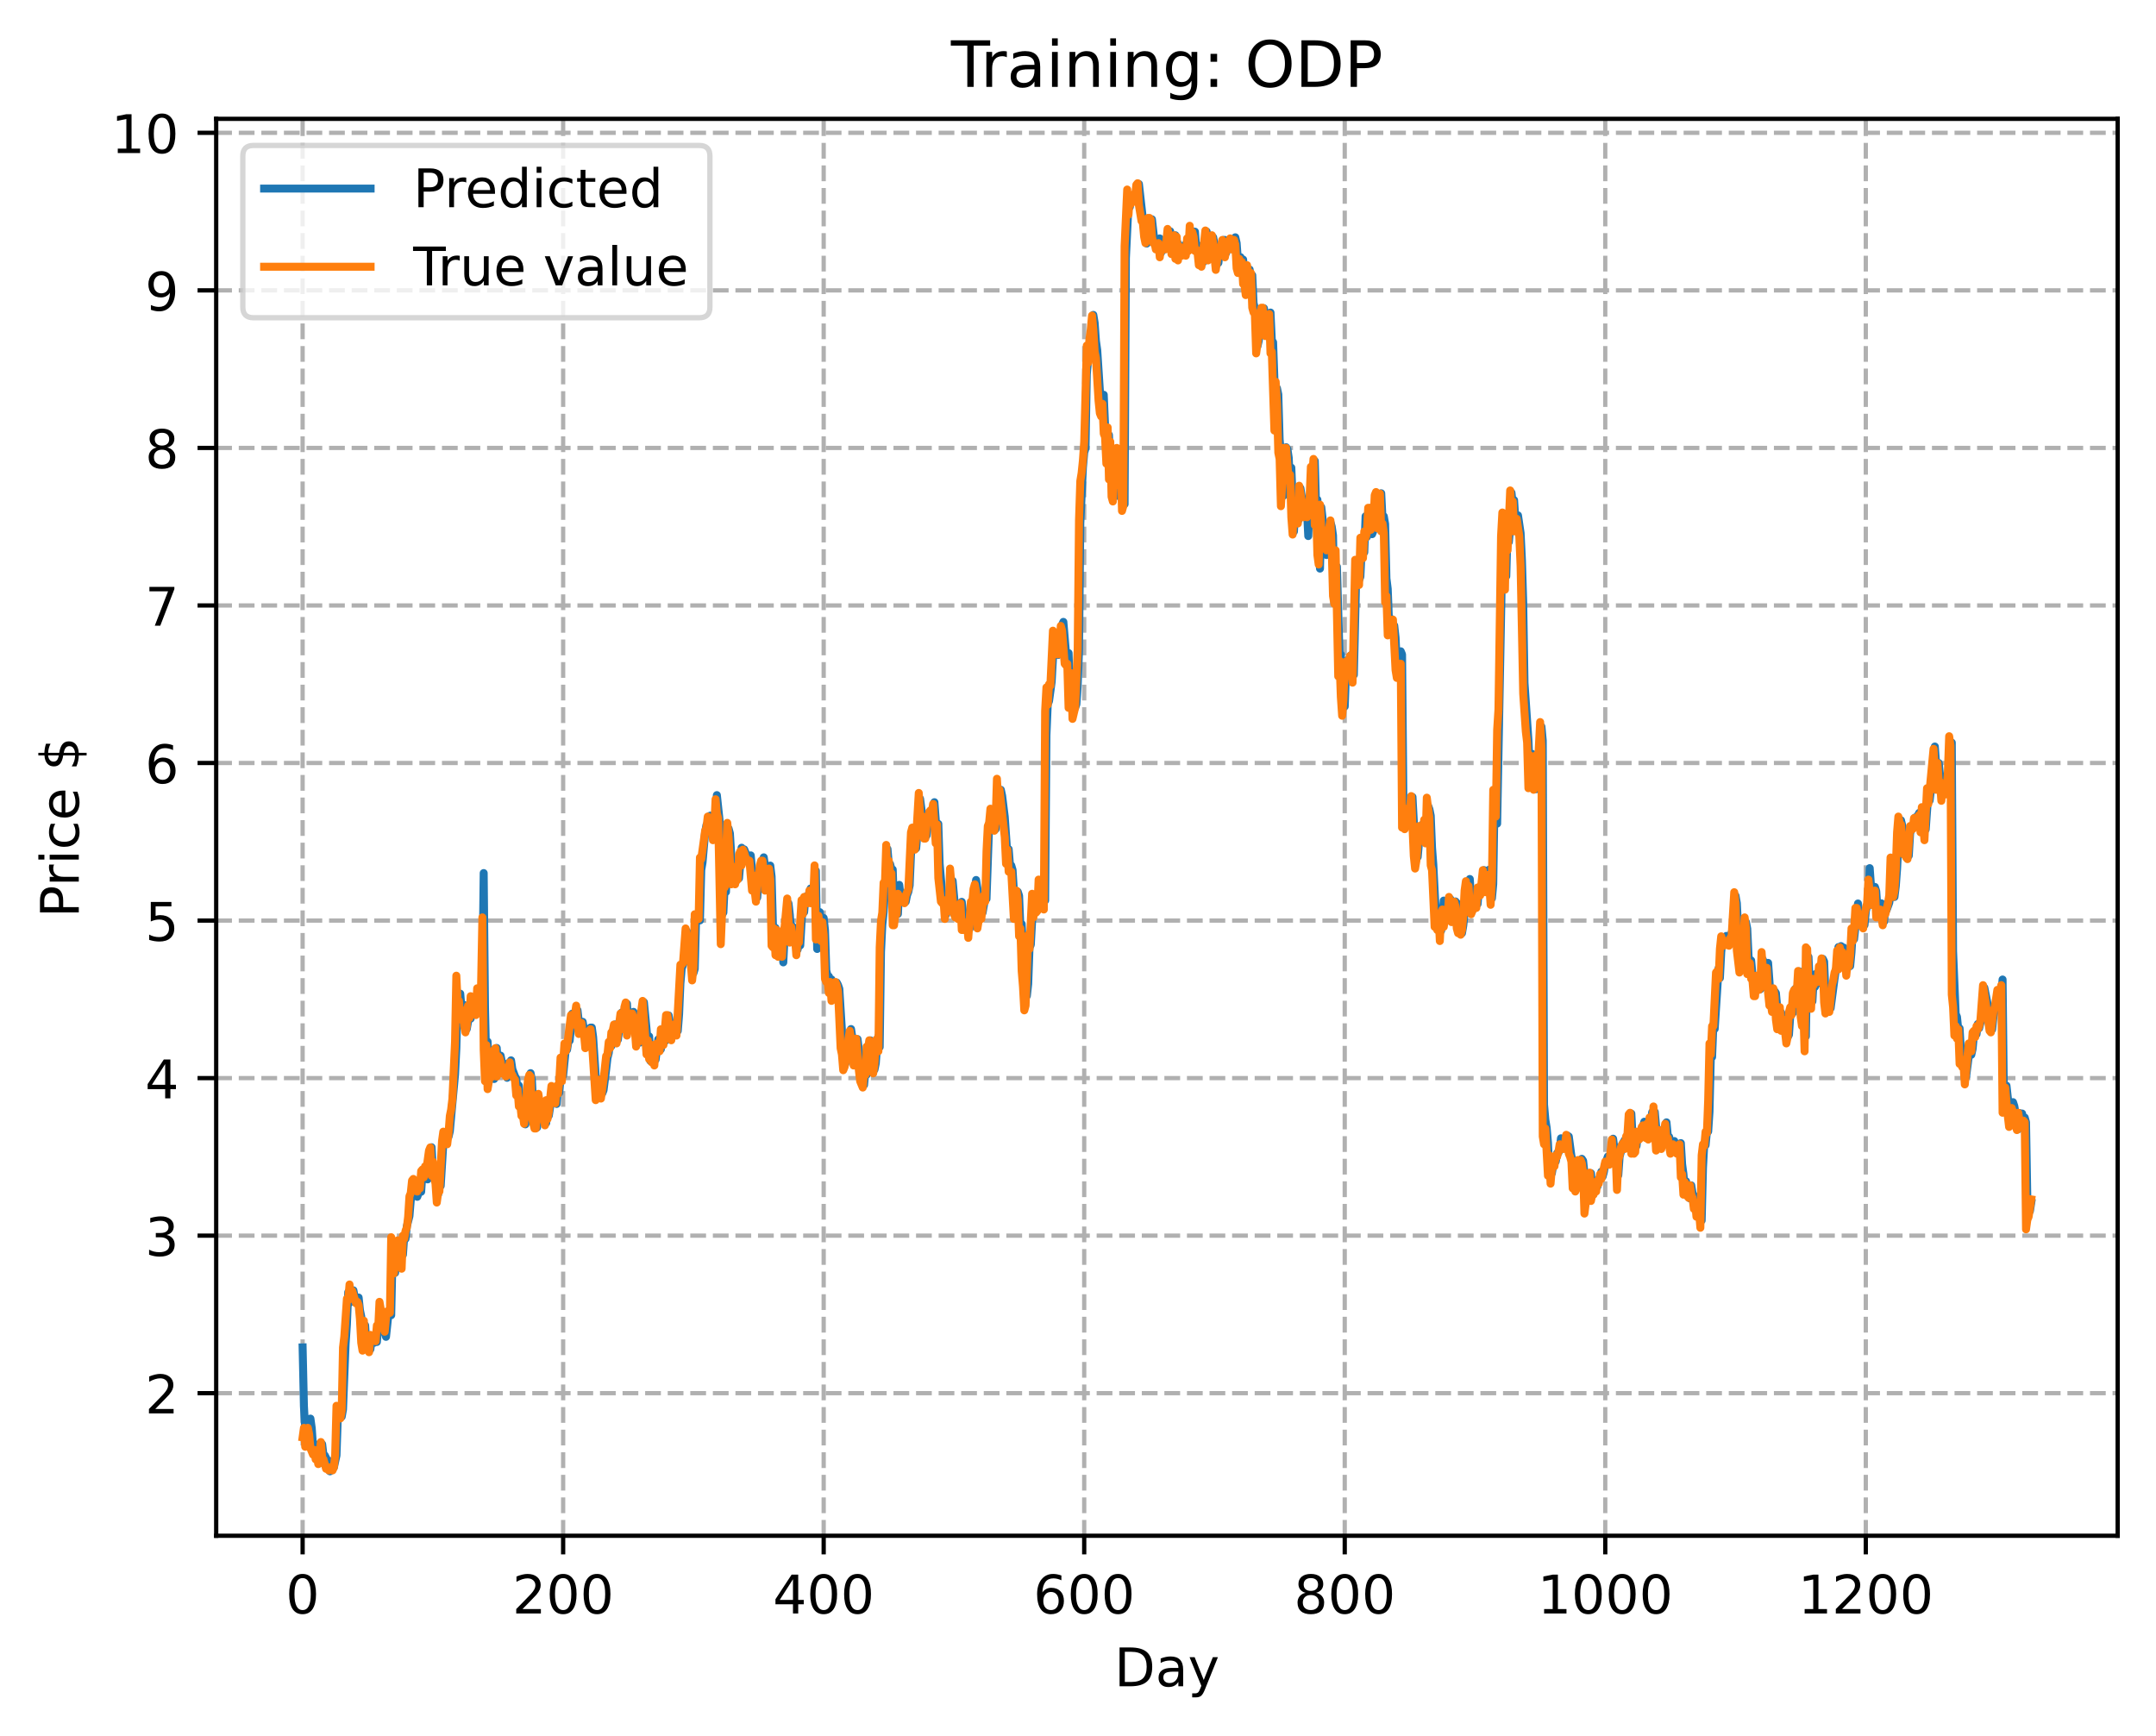 <?xml version="1.0" encoding="utf-8" standalone="no"?>
<!DOCTYPE svg PUBLIC "-//W3C//DTD SVG 1.1//EN"
  "http://www.w3.org/Graphics/SVG/1.1/DTD/svg11.dtd">
<!-- Created with matplotlib (https://matplotlib.org/) -->
<svg height="325.986pt" version="1.1" viewBox="0 0 404.923 325.986" width="404.923pt" xmlns="http://www.w3.org/2000/svg" xmlns:xlink="http://www.w3.org/1999/xlink">
 <defs>
  <style type="text/css">
*{stroke-linecap:butt;stroke-linejoin:round;}
  </style>
 </defs>
 <g id="figure_1">
  <g id="patch_1">
   <path d="M 0 325.986 
L 404.923 325.986 
L 404.923 0 
L 0 0 
z
" style="fill:#ffffff;"/>
  </g>
  <g id="axes_1">
   <g id="patch_2">
    <path d="M 40.603 288.43 
L 397.723 288.43 
L 397.723 22.318 
L 40.603 22.318 
z
" style="fill:#ffffff;"/>
   </g>
   <g id="matplotlib.axis_1">
    <g id="xtick_1">
     <g id="line2d_1">
      <path clip-path="url(#pfa18b796ce)" d="M 56.836 288.43 
L 56.836 22.318 
" style="fill:none;stroke:#b0b0b0;stroke-dasharray:2.96,1.28;stroke-dashoffset:0;stroke-width:0.8;"/>
     </g>
     <g id="line2d_2">
      <defs>
       <path d="M 0 0 
L 0 3.5 
" id="ma19fdae3aa" style="stroke:#000000;stroke-width:0.8;"/>
      </defs>
      <g>
       <use style="stroke:#000000;stroke-width:0.8;" x="56.836" xlink:href="#ma19fdae3aa" y="288.43"/>
      </g>
     </g>
     <g id="text_1">
      <!-- 0 -->
      <defs>
       <path d="M 31.781 66.406 
Q 24.172 66.406 20.328 58.906 
Q 16.5 51.422 16.5 36.375 
Q 16.5 21.391 20.328 13.891 
Q 24.172 6.391 31.781 6.391 
Q 39.453 6.391 43.281 13.891 
Q 47.125 21.391 47.125 36.375 
Q 47.125 51.422 43.281 58.906 
Q 39.453 66.406 31.781 66.406 
z
M 31.781 74.219 
Q 44.047 74.219 50.516 64.516 
Q 56.984 54.828 56.984 36.375 
Q 56.984 17.969 50.516 8.266 
Q 44.047 -1.422 31.781 -1.422 
Q 19.531 -1.422 13.062 8.266 
Q 6.594 17.969 6.594 36.375 
Q 6.594 54.828 13.062 64.516 
Q 19.531 74.219 31.781 74.219 
z
" id="DejaVuSans-48"/>
      </defs>
      <g transform="translate(53.655 303.029)scale(0.1 -0.1)">
       <use xlink:href="#DejaVuSans-48"/>
      </g>
     </g>
    </g>
    <g id="xtick_2">
     <g id="line2d_3">
      <path clip-path="url(#pfa18b796ce)" d="M 105.766 288.43 
L 105.766 22.318 
" style="fill:none;stroke:#b0b0b0;stroke-dasharray:2.96,1.28;stroke-dashoffset:0;stroke-width:0.8;"/>
     </g>
     <g id="line2d_4">
      <g>
       <use style="stroke:#000000;stroke-width:0.8;" x="105.766" xlink:href="#ma19fdae3aa" y="288.43"/>
      </g>
     </g>
     <g id="text_2">
      <!-- 200 -->
      <defs>
       <path d="M 19.188 8.297 
L 53.609 8.297 
L 53.609 0 
L 7.328 0 
L 7.328 8.297 
Q 12.938 14.109 22.625 23.891 
Q 32.328 33.688 34.812 36.531 
Q 39.547 41.844 41.422 45.531 
Q 43.312 49.219 43.312 52.781 
Q 43.312 58.594 39.234 62.25 
Q 35.156 65.922 28.609 65.922 
Q 23.969 65.922 18.812 64.312 
Q 13.672 62.703 7.812 59.422 
L 7.812 69.391 
Q 13.766 71.781 18.938 73 
Q 24.125 74.219 28.422 74.219 
Q 39.75 74.219 46.484 68.547 
Q 53.219 62.891 53.219 53.422 
Q 53.219 48.922 51.531 44.891 
Q 49.859 40.875 45.406 35.406 
Q 44.188 33.984 37.641 27.219 
Q 31.109 20.453 19.188 8.297 
z
" id="DejaVuSans-50"/>
      </defs>
      <g transform="translate(96.223 303.029)scale(0.1 -0.1)">
       <use xlink:href="#DejaVuSans-50"/>
       <use x="63.623" xlink:href="#DejaVuSans-48"/>
       <use x="127.246" xlink:href="#DejaVuSans-48"/>
      </g>
     </g>
    </g>
    <g id="xtick_3">
     <g id="line2d_5">
      <path clip-path="url(#pfa18b796ce)" d="M 154.697 288.43 
L 154.697 22.318 
" style="fill:none;stroke:#b0b0b0;stroke-dasharray:2.96,1.28;stroke-dashoffset:0;stroke-width:0.8;"/>
     </g>
     <g id="line2d_6">
      <g>
       <use style="stroke:#000000;stroke-width:0.8;" x="154.697" xlink:href="#ma19fdae3aa" y="288.43"/>
      </g>
     </g>
     <g id="text_3">
      <!-- 400 -->
      <defs>
       <path d="M 37.797 64.312 
L 12.891 25.391 
L 37.797 25.391 
z
M 35.203 72.906 
L 47.609 72.906 
L 47.609 25.391 
L 58.016 25.391 
L 58.016 17.188 
L 47.609 17.188 
L 47.609 0 
L 37.797 0 
L 37.797 17.188 
L 4.891 17.188 
L 4.891 26.703 
z
" id="DejaVuSans-52"/>
      </defs>
      <g transform="translate(145.153 303.029)scale(0.1 -0.1)">
       <use xlink:href="#DejaVuSans-52"/>
       <use x="63.623" xlink:href="#DejaVuSans-48"/>
       <use x="127.246" xlink:href="#DejaVuSans-48"/>
      </g>
     </g>
    </g>
    <g id="xtick_4">
     <g id="line2d_7">
      <path clip-path="url(#pfa18b796ce)" d="M 203.628 288.43 
L 203.628 22.318 
" style="fill:none;stroke:#b0b0b0;stroke-dasharray:2.96,1.28;stroke-dashoffset:0;stroke-width:0.8;"/>
     </g>
     <g id="line2d_8">
      <g>
       <use style="stroke:#000000;stroke-width:0.8;" x="203.628" xlink:href="#ma19fdae3aa" y="288.43"/>
      </g>
     </g>
     <g id="text_4">
      <!-- 600 -->
      <defs>
       <path d="M 33.016 40.375 
Q 26.375 40.375 22.484 35.828 
Q 18.609 31.297 18.609 23.391 
Q 18.609 15.531 22.484 10.953 
Q 26.375 6.391 33.016 6.391 
Q 39.656 6.391 43.531 10.953 
Q 47.406 15.531 47.406 23.391 
Q 47.406 31.297 43.531 35.828 
Q 39.656 40.375 33.016 40.375 
z
M 52.594 71.297 
L 52.594 62.312 
Q 48.875 64.062 45.094 64.984 
Q 41.312 65.922 37.594 65.922 
Q 27.828 65.922 22.672 59.328 
Q 17.531 52.734 16.797 39.406 
Q 19.672 43.656 24.016 45.922 
Q 28.375 48.188 33.594 48.188 
Q 44.578 48.188 50.953 41.516 
Q 57.328 34.859 57.328 23.391 
Q 57.328 12.156 50.688 5.359 
Q 44.047 -1.422 33.016 -1.422 
Q 20.359 -1.422 13.672 8.266 
Q 6.984 17.969 6.984 36.375 
Q 6.984 53.656 15.188 63.938 
Q 23.391 74.219 37.203 74.219 
Q 40.922 74.219 44.703 73.484 
Q 48.484 72.75 52.594 71.297 
z
" id="DejaVuSans-54"/>
      </defs>
      <g transform="translate(194.084 303.029)scale(0.1 -0.1)">
       <use xlink:href="#DejaVuSans-54"/>
       <use x="63.623" xlink:href="#DejaVuSans-48"/>
       <use x="127.246" xlink:href="#DejaVuSans-48"/>
      </g>
     </g>
    </g>
    <g id="xtick_5">
     <g id="line2d_9">
      <path clip-path="url(#pfa18b796ce)" d="M 252.558 288.43 
L 252.558 22.318 
" style="fill:none;stroke:#b0b0b0;stroke-dasharray:2.96,1.28;stroke-dashoffset:0;stroke-width:0.8;"/>
     </g>
     <g id="line2d_10">
      <g>
       <use style="stroke:#000000;stroke-width:0.8;" x="252.558" xlink:href="#ma19fdae3aa" y="288.43"/>
      </g>
     </g>
     <g id="text_5">
      <!-- 800 -->
      <defs>
       <path d="M 31.781 34.625 
Q 24.75 34.625 20.719 30.859 
Q 16.703 27.094 16.703 20.516 
Q 16.703 13.922 20.719 10.156 
Q 24.75 6.391 31.781 6.391 
Q 38.812 6.391 42.859 10.172 
Q 46.922 13.969 46.922 20.516 
Q 46.922 27.094 42.891 30.859 
Q 38.875 34.625 31.781 34.625 
z
M 21.922 38.812 
Q 15.578 40.375 12.031 44.719 
Q 8.5 49.078 8.5 55.328 
Q 8.5 64.062 14.719 69.141 
Q 20.953 74.219 31.781 74.219 
Q 42.672 74.219 48.875 69.141 
Q 55.078 64.062 55.078 55.328 
Q 55.078 49.078 51.531 44.719 
Q 48 40.375 41.703 38.812 
Q 48.828 37.156 52.797 32.312 
Q 56.781 27.484 56.781 20.516 
Q 56.781 9.906 50.312 4.234 
Q 43.844 -1.422 31.781 -1.422 
Q 19.734 -1.422 13.25 4.234 
Q 6.781 9.906 6.781 20.516 
Q 6.781 27.484 10.781 32.312 
Q 14.797 37.156 21.922 38.812 
z
M 18.312 54.391 
Q 18.312 48.734 21.844 45.562 
Q 25.391 42.391 31.781 42.391 
Q 38.141 42.391 41.719 45.562 
Q 45.312 48.734 45.312 54.391 
Q 45.312 60.062 41.719 63.234 
Q 38.141 66.406 31.781 66.406 
Q 25.391 66.406 21.844 63.234 
Q 18.312 60.062 18.312 54.391 
z
" id="DejaVuSans-56"/>
      </defs>
      <g transform="translate(243.015 303.029)scale(0.1 -0.1)">
       <use xlink:href="#DejaVuSans-56"/>
       <use x="63.623" xlink:href="#DejaVuSans-48"/>
       <use x="127.246" xlink:href="#DejaVuSans-48"/>
      </g>
     </g>
    </g>
    <g id="xtick_6">
     <g id="line2d_11">
      <path clip-path="url(#pfa18b796ce)" d="M 301.489 288.43 
L 301.489 22.318 
" style="fill:none;stroke:#b0b0b0;stroke-dasharray:2.96,1.28;stroke-dashoffset:0;stroke-width:0.8;"/>
     </g>
     <g id="line2d_12">
      <g>
       <use style="stroke:#000000;stroke-width:0.8;" x="301.489" xlink:href="#ma19fdae3aa" y="288.43"/>
      </g>
     </g>
     <g id="text_6">
      <!-- 1000 -->
      <defs>
       <path d="M 12.406 8.297 
L 28.516 8.297 
L 28.516 63.922 
L 10.984 60.406 
L 10.984 69.391 
L 28.422 72.906 
L 38.281 72.906 
L 38.281 8.297 
L 54.391 8.297 
L 54.391 0 
L 12.406 0 
z
" id="DejaVuSans-49"/>
      </defs>
      <g transform="translate(288.764 303.029)scale(0.1 -0.1)">
       <use xlink:href="#DejaVuSans-49"/>
       <use x="63.623" xlink:href="#DejaVuSans-48"/>
       <use x="127.246" xlink:href="#DejaVuSans-48"/>
       <use x="190.869" xlink:href="#DejaVuSans-48"/>
      </g>
     </g>
    </g>
    <g id="xtick_7">
     <g id="line2d_13">
      <path clip-path="url(#pfa18b796ce)" d="M 350.419 288.43 
L 350.419 22.318 
" style="fill:none;stroke:#b0b0b0;stroke-dasharray:2.96,1.28;stroke-dashoffset:0;stroke-width:0.8;"/>
     </g>
     <g id="line2d_14">
      <g>
       <use style="stroke:#000000;stroke-width:0.8;" x="350.419" xlink:href="#ma19fdae3aa" y="288.43"/>
      </g>
     </g>
     <g id="text_7">
      <!-- 1200 -->
      <g transform="translate(337.694 303.029)scale(0.1 -0.1)">
       <use xlink:href="#DejaVuSans-49"/>
       <use x="63.623" xlink:href="#DejaVuSans-50"/>
       <use x="127.246" xlink:href="#DejaVuSans-48"/>
       <use x="190.869" xlink:href="#DejaVuSans-48"/>
      </g>
     </g>
    </g>
    <g id="text_8">
     <!-- Day -->
     <defs>
      <path d="M 19.672 64.797 
L 19.672 8.109 
L 31.594 8.109 
Q 46.688 8.109 53.688 14.938 
Q 60.688 21.781 60.688 36.531 
Q 60.688 51.172 53.688 57.984 
Q 46.688 64.797 31.594 64.797 
z
M 9.812 72.906 
L 30.078 72.906 
Q 51.266 72.906 61.172 64.094 
Q 71.094 55.281 71.094 36.531 
Q 71.094 17.672 61.125 8.828 
Q 51.172 0 30.078 0 
L 9.812 0 
z
" id="DejaVuSans-68"/>
      <path d="M 34.281 27.484 
Q 23.391 27.484 19.188 25 
Q 14.984 22.516 14.984 16.5 
Q 14.984 11.719 18.141 8.906 
Q 21.297 6.109 26.703 6.109 
Q 34.188 6.109 38.703 11.406 
Q 43.219 16.703 43.219 25.484 
L 43.219 27.484 
z
M 52.203 31.203 
L 52.203 0 
L 43.219 0 
L 43.219 8.297 
Q 40.141 3.328 35.547 0.953 
Q 30.953 -1.422 24.312 -1.422 
Q 15.922 -1.422 10.953 3.297 
Q 6 8.016 6 15.922 
Q 6 25.141 12.172 29.828 
Q 18.359 34.516 30.609 34.516 
L 43.219 34.516 
L 43.219 35.406 
Q 43.219 41.609 39.141 45 
Q 35.062 48.391 27.688 48.391 
Q 23 48.391 18.547 47.266 
Q 14.109 46.141 10.016 43.891 
L 10.016 52.203 
Q 14.938 54.109 19.578 55.047 
Q 24.219 56 28.609 56 
Q 40.484 56 46.344 49.844 
Q 52.203 43.703 52.203 31.203 
z
" id="DejaVuSans-97"/>
      <path d="M 32.172 -5.078 
Q 28.375 -14.844 24.75 -17.812 
Q 21.141 -20.797 15.094 -20.797 
L 7.906 -20.797 
L 7.906 -13.281 
L 13.188 -13.281 
Q 16.891 -13.281 18.938 -11.516 
Q 21 -9.766 23.484 -3.219 
L 25.094 0.875 
L 2.984 54.688 
L 12.5 54.688 
L 29.594 11.922 
L 46.688 54.688 
L 56.203 54.688 
z
" id="DejaVuSans-121"/>
     </defs>
     <g transform="translate(209.29 316.707)scale(0.1 -0.1)">
      <use xlink:href="#DejaVuSans-68"/>
      <use x="77.002" xlink:href="#DejaVuSans-97"/>
      <use x="138.281" xlink:href="#DejaVuSans-121"/>
     </g>
    </g>
   </g>
   <g id="matplotlib.axis_2">
    <g id="ytick_1">
     <g id="line2d_15">
      <path clip-path="url(#pfa18b796ce)" d="M 40.603 261.66 
L 397.723 261.66 
" style="fill:none;stroke:#b0b0b0;stroke-dasharray:2.96,1.28;stroke-dashoffset:0;stroke-width:0.8;"/>
     </g>
     <g id="line2d_16">
      <defs>
       <path d="M 0 0 
L -3.5 0 
" id="m4b8b619b79" style="stroke:#000000;stroke-width:0.8;"/>
      </defs>
      <g>
       <use style="stroke:#000000;stroke-width:0.8;" x="40.603" xlink:href="#m4b8b619b79" y="261.66"/>
      </g>
     </g>
     <g id="text_9">
      <!-- 2 -->
      <g transform="translate(27.241 265.459)scale(0.1 -0.1)">
       <use xlink:href="#DejaVuSans-50"/>
      </g>
     </g>
    </g>
    <g id="ytick_2">
     <g id="line2d_17">
      <path clip-path="url(#pfa18b796ce)" d="M 40.603 232.07 
L 397.723 232.07 
" style="fill:none;stroke:#b0b0b0;stroke-dasharray:2.96,1.28;stroke-dashoffset:0;stroke-width:0.8;"/>
     </g>
     <g id="line2d_18">
      <g>
       <use style="stroke:#000000;stroke-width:0.8;" x="40.603" xlink:href="#m4b8b619b79" y="232.07"/>
      </g>
     </g>
     <g id="text_10">
      <!-- 3 -->
      <defs>
       <path d="M 40.578 39.312 
Q 47.656 37.797 51.625 33 
Q 55.609 28.219 55.609 21.188 
Q 55.609 10.406 48.188 4.484 
Q 40.766 -1.422 27.094 -1.422 
Q 22.516 -1.422 17.656 -0.516 
Q 12.797 0.391 7.625 2.203 
L 7.625 11.719 
Q 11.719 9.328 16.594 8.109 
Q 21.484 6.891 26.812 6.891 
Q 36.078 6.891 40.938 10.547 
Q 45.797 14.203 45.797 21.188 
Q 45.797 27.641 41.281 31.266 
Q 36.766 34.906 28.719 34.906 
L 20.219 34.906 
L 20.219 43.016 
L 29.109 43.016 
Q 36.375 43.016 40.234 45.922 
Q 44.094 48.828 44.094 54.297 
Q 44.094 59.906 40.109 62.906 
Q 36.141 65.922 28.719 65.922 
Q 24.656 65.922 20.016 65.031 
Q 15.375 64.156 9.812 62.312 
L 9.812 71.094 
Q 15.438 72.656 20.344 73.438 
Q 25.25 74.219 29.594 74.219 
Q 40.828 74.219 47.359 69.109 
Q 53.906 64.016 53.906 55.328 
Q 53.906 49.266 50.438 45.094 
Q 46.969 40.922 40.578 39.312 
z
" id="DejaVuSans-51"/>
      </defs>
      <g transform="translate(27.241 235.87)scale(0.1 -0.1)">
       <use xlink:href="#DejaVuSans-51"/>
      </g>
     </g>
    </g>
    <g id="ytick_3">
     <g id="line2d_19">
      <path clip-path="url(#pfa18b796ce)" d="M 40.603 202.481 
L 397.723 202.481 
" style="fill:none;stroke:#b0b0b0;stroke-dasharray:2.96,1.28;stroke-dashoffset:0;stroke-width:0.8;"/>
     </g>
     <g id="line2d_20">
      <g>
       <use style="stroke:#000000;stroke-width:0.8;" x="40.603" xlink:href="#m4b8b619b79" y="202.481"/>
      </g>
     </g>
     <g id="text_11">
      <!-- 4 -->
      <g transform="translate(27.241 206.28)scale(0.1 -0.1)">
       <use xlink:href="#DejaVuSans-52"/>
      </g>
     </g>
    </g>
    <g id="ytick_4">
     <g id="line2d_21">
      <path clip-path="url(#pfa18b796ce)" d="M 40.603 172.892 
L 397.723 172.892 
" style="fill:none;stroke:#b0b0b0;stroke-dasharray:2.96,1.28;stroke-dashoffset:0;stroke-width:0.8;"/>
     </g>
     <g id="line2d_22">
      <g>
       <use style="stroke:#000000;stroke-width:0.8;" x="40.603" xlink:href="#m4b8b619b79" y="172.892"/>
      </g>
     </g>
     <g id="text_12">
      <!-- 5 -->
      <defs>
       <path d="M 10.797 72.906 
L 49.516 72.906 
L 49.516 64.594 
L 19.828 64.594 
L 19.828 46.734 
Q 21.969 47.469 24.109 47.828 
Q 26.266 48.188 28.422 48.188 
Q 40.625 48.188 47.75 41.5 
Q 54.891 34.812 54.891 23.391 
Q 54.891 11.625 47.562 5.094 
Q 40.234 -1.422 26.906 -1.422 
Q 22.312 -1.422 17.547 -0.641 
Q 12.797 0.141 7.719 1.703 
L 7.719 11.625 
Q 12.109 9.234 16.797 8.062 
Q 21.484 6.891 26.703 6.891 
Q 35.156 6.891 40.078 11.328 
Q 45.016 15.766 45.016 23.391 
Q 45.016 31 40.078 35.438 
Q 35.156 39.891 26.703 39.891 
Q 22.75 39.891 18.812 39.016 
Q 14.891 38.141 10.797 36.281 
z
" id="DejaVuSans-53"/>
      </defs>
      <g transform="translate(27.241 176.691)scale(0.1 -0.1)">
       <use xlink:href="#DejaVuSans-53"/>
      </g>
     </g>
    </g>
    <g id="ytick_5">
     <g id="line2d_23">
      <path clip-path="url(#pfa18b796ce)" d="M 40.603 143.303 
L 397.723 143.303 
" style="fill:none;stroke:#b0b0b0;stroke-dasharray:2.96,1.28;stroke-dashoffset:0;stroke-width:0.8;"/>
     </g>
     <g id="line2d_24">
      <g>
       <use style="stroke:#000000;stroke-width:0.8;" x="40.603" xlink:href="#m4b8b619b79" y="143.303"/>
      </g>
     </g>
     <g id="text_13">
      <!-- 6 -->
      <g transform="translate(27.241 147.102)scale(0.1 -0.1)">
       <use xlink:href="#DejaVuSans-54"/>
      </g>
     </g>
    </g>
    <g id="ytick_6">
     <g id="line2d_25">
      <path clip-path="url(#pfa18b796ce)" d="M 40.603 113.713 
L 397.723 113.713 
" style="fill:none;stroke:#b0b0b0;stroke-dasharray:2.96,1.28;stroke-dashoffset:0;stroke-width:0.8;"/>
     </g>
     <g id="line2d_26">
      <g>
       <use style="stroke:#000000;stroke-width:0.8;" x="40.603" xlink:href="#m4b8b619b79" y="113.713"/>
      </g>
     </g>
     <g id="text_14">
      <!-- 7 -->
      <defs>
       <path d="M 8.203 72.906 
L 55.078 72.906 
L 55.078 68.703 
L 28.609 0 
L 18.312 0 
L 43.219 64.594 
L 8.203 64.594 
z
" id="DejaVuSans-55"/>
      </defs>
      <g transform="translate(27.241 117.513)scale(0.1 -0.1)">
       <use xlink:href="#DejaVuSans-55"/>
      </g>
     </g>
    </g>
    <g id="ytick_7">
     <g id="line2d_27">
      <path clip-path="url(#pfa18b796ce)" d="M 40.603 84.124 
L 397.723 84.124 
" style="fill:none;stroke:#b0b0b0;stroke-dasharray:2.96,1.28;stroke-dashoffset:0;stroke-width:0.8;"/>
     </g>
     <g id="line2d_28">
      <g>
       <use style="stroke:#000000;stroke-width:0.8;" x="40.603" xlink:href="#m4b8b619b79" y="84.124"/>
      </g>
     </g>
     <g id="text_15">
      <!-- 8 -->
      <g transform="translate(27.241 87.923)scale(0.1 -0.1)">
       <use xlink:href="#DejaVuSans-56"/>
      </g>
     </g>
    </g>
    <g id="ytick_8">
     <g id="line2d_29">
      <path clip-path="url(#pfa18b796ce)" d="M 40.603 54.535 
L 397.723 54.535 
" style="fill:none;stroke:#b0b0b0;stroke-dasharray:2.96,1.28;stroke-dashoffset:0;stroke-width:0.8;"/>
     </g>
     <g id="line2d_30">
      <g>
       <use style="stroke:#000000;stroke-width:0.8;" x="40.603" xlink:href="#m4b8b619b79" y="54.535"/>
      </g>
     </g>
     <g id="text_16">
      <!-- 9 -->
      <defs>
       <path d="M 10.984 1.516 
L 10.984 10.5 
Q 14.703 8.734 18.5 7.812 
Q 22.312 6.891 25.984 6.891 
Q 35.75 6.891 40.891 13.453 
Q 46.047 20.016 46.781 33.406 
Q 43.953 29.203 39.594 26.953 
Q 35.25 24.703 29.984 24.703 
Q 19.047 24.703 12.672 31.312 
Q 6.297 37.938 6.297 49.422 
Q 6.297 60.641 12.938 67.422 
Q 19.578 74.219 30.609 74.219 
Q 43.266 74.219 49.922 64.516 
Q 56.594 54.828 56.594 36.375 
Q 56.594 19.141 48.406 8.859 
Q 40.234 -1.422 26.422 -1.422 
Q 22.703 -1.422 18.891 -0.688 
Q 15.094 0.047 10.984 1.516 
z
M 30.609 32.422 
Q 37.25 32.422 41.125 36.953 
Q 45.016 41.5 45.016 49.422 
Q 45.016 57.281 41.125 61.844 
Q 37.25 66.406 30.609 66.406 
Q 23.969 66.406 20.094 61.844 
Q 16.219 57.281 16.219 49.422 
Q 16.219 41.5 20.094 36.953 
Q 23.969 32.422 30.609 32.422 
z
" id="DejaVuSans-57"/>
      </defs>
      <g transform="translate(27.241 58.334)scale(0.1 -0.1)">
       <use xlink:href="#DejaVuSans-57"/>
      </g>
     </g>
    </g>
    <g id="ytick_9">
     <g id="line2d_31">
      <path clip-path="url(#pfa18b796ce)" d="M 40.603 24.946 
L 397.723 24.946 
" style="fill:none;stroke:#b0b0b0;stroke-dasharray:2.96,1.28;stroke-dashoffset:0;stroke-width:0.8;"/>
     </g>
     <g id="line2d_32">
      <g>
       <use style="stroke:#000000;stroke-width:0.8;" x="40.603" xlink:href="#m4b8b619b79" y="24.946"/>
      </g>
     </g>
     <g id="text_17">
      <!-- 10 -->
      <g transform="translate(20.878 28.745)scale(0.1 -0.1)">
       <use xlink:href="#DejaVuSans-49"/>
       <use x="63.623" xlink:href="#DejaVuSans-48"/>
      </g>
     </g>
    </g>
    <g id="text_18">
     <!-- Price $ -->
     <defs>
      <path d="M 19.672 64.797 
L 19.672 37.406 
L 32.078 37.406 
Q 38.969 37.406 42.719 40.969 
Q 46.484 44.531 46.484 51.125 
Q 46.484 57.672 42.719 61.234 
Q 38.969 64.797 32.078 64.797 
z
M 9.812 72.906 
L 32.078 72.906 
Q 44.344 72.906 50.609 67.359 
Q 56.891 61.812 56.891 51.125 
Q 56.891 40.328 50.609 34.812 
Q 44.344 29.297 32.078 29.297 
L 19.672 29.297 
L 19.672 0 
L 9.812 0 
z
" id="DejaVuSans-80"/>
      <path d="M 41.109 46.297 
Q 39.594 47.172 37.812 47.578 
Q 36.031 48 33.891 48 
Q 26.266 48 22.188 43.047 
Q 18.109 38.094 18.109 28.812 
L 18.109 0 
L 9.078 0 
L 9.078 54.688 
L 18.109 54.688 
L 18.109 46.188 
Q 20.953 51.172 25.484 53.578 
Q 30.031 56 36.531 56 
Q 37.453 56 38.578 55.875 
Q 39.703 55.766 41.062 55.516 
z
" id="DejaVuSans-114"/>
      <path d="M 9.422 54.688 
L 18.406 54.688 
L 18.406 0 
L 9.422 0 
z
M 9.422 75.984 
L 18.406 75.984 
L 18.406 64.594 
L 9.422 64.594 
z
" id="DejaVuSans-105"/>
      <path d="M 48.781 52.594 
L 48.781 44.188 
Q 44.969 46.297 41.141 47.344 
Q 37.312 48.391 33.406 48.391 
Q 24.656 48.391 19.812 42.844 
Q 14.984 37.312 14.984 27.297 
Q 14.984 17.281 19.812 11.734 
Q 24.656 6.203 33.406 6.203 
Q 37.312 6.203 41.141 7.25 
Q 44.969 8.297 48.781 10.406 
L 48.781 2.094 
Q 45.016 0.344 40.984 -0.531 
Q 36.969 -1.422 32.422 -1.422 
Q 20.062 -1.422 12.781 6.344 
Q 5.516 14.109 5.516 27.297 
Q 5.516 40.672 12.859 48.328 
Q 20.219 56 33.016 56 
Q 37.156 56 41.109 55.141 
Q 45.062 54.297 48.781 52.594 
z
" id="DejaVuSans-99"/>
      <path d="M 56.203 29.594 
L 56.203 25.203 
L 14.891 25.203 
Q 15.484 15.922 20.484 11.062 
Q 25.484 6.203 34.422 6.203 
Q 39.594 6.203 44.453 7.469 
Q 49.312 8.734 54.109 11.281 
L 54.109 2.781 
Q 49.266 0.734 44.188 -0.344 
Q 39.109 -1.422 33.891 -1.422 
Q 20.797 -1.422 13.156 6.188 
Q 5.516 13.812 5.516 26.812 
Q 5.516 40.234 12.766 48.109 
Q 20.016 56 32.328 56 
Q 43.359 56 49.781 48.891 
Q 56.203 41.797 56.203 29.594 
z
M 47.219 32.234 
Q 47.125 39.594 43.094 43.984 
Q 39.062 48.391 32.422 48.391 
Q 24.906 48.391 20.391 44.141 
Q 15.875 39.891 15.188 32.172 
z
" id="DejaVuSans-101"/>
      <path id="DejaVuSans-32"/>
      <path d="M 33.797 -14.703 
L 28.906 -14.703 
L 28.859 0 
Q 23.734 0.094 18.609 1.188 
Q 13.484 2.297 8.297 4.5 
L 8.297 13.281 
Q 13.281 10.156 18.375 8.562 
Q 23.484 6.984 28.906 6.938 
L 28.906 29.203 
Q 18.109 30.953 13.203 35.156 
Q 8.297 39.359 8.297 46.688 
Q 8.297 54.641 13.625 59.219 
Q 18.953 63.812 28.906 64.5 
L 28.906 75.984 
L 33.797 75.984 
L 33.797 64.656 
Q 38.328 64.453 42.578 63.688 
Q 46.828 62.938 50.875 61.625 
L 50.875 53.078 
Q 46.828 55.125 42.547 56.25 
Q 38.281 57.375 33.797 57.562 
L 33.797 36.719 
Q 44.875 35.016 50.094 30.609 
Q 55.328 26.219 55.328 18.609 
Q 55.328 10.359 49.781 5.594 
Q 44.234 0.828 33.797 0.094 
z
M 28.906 37.594 
L 28.906 57.625 
Q 23.25 56.984 20.266 54.391 
Q 17.281 51.812 17.281 47.516 
Q 17.281 43.312 20.031 40.969 
Q 22.797 38.625 28.906 37.594 
z
M 33.797 28.219 
L 33.797 7.078 
Q 39.984 7.906 43.141 10.594 
Q 46.297 13.281 46.297 17.672 
Q 46.297 21.969 43.281 24.5 
Q 40.281 27.047 33.797 28.219 
z
" id="DejaVuSans-36"/>
     </defs>
     <g transform="translate(14.798 172.342)rotate(-90)scale(0.1 -0.1)">
      <use xlink:href="#DejaVuSans-80"/>
      <use x="58.553" xlink:href="#DejaVuSans-114"/>
      <use x="99.666" xlink:href="#DejaVuSans-105"/>
      <use x="127.449" xlink:href="#DejaVuSans-99"/>
      <use x="182.43" xlink:href="#DejaVuSans-101"/>
      <use x="243.953" xlink:href="#DejaVuSans-32"/>
      <use x="275.74" xlink:href="#DejaVuSans-36"/>
     </g>
    </g>
   </g>
   <g id="line2d_33">
    <path clip-path="url(#pfa18b796ce)" d="M 56.836 253.06 
L 57.081 264.093 
L 57.325 268.583 
L 58.059 266.671 
L 58.304 266.434 
L 58.548 268.219 
L 58.793 271.761 
L 59.038 272.358 
L 59.282 271.286 
L 59.527 272.974 
L 59.772 271.99 
L 60.016 274.806 
L 60.261 272.295 
L 60.506 271.242 
L 60.75 273.273 
L 60.995 273.343 
L 61.24 273.811 
L 61.484 275.114 
L 61.729 274.328 
L 61.974 276.334 
L 62.463 274.525 
L 62.708 275.59 
L 63.197 273.336 
L 63.441 266.142 
L 63.931 264.77 
L 64.175 266.076 
L 64.42 264.709 
L 64.909 252.373 
L 65.154 248.668 
L 65.399 242.707 
L 65.643 244.684 
L 65.888 242.122 
L 66.133 243.571 
L 66.377 242.346 
L 66.622 243.628 
L 66.867 243.561 
L 67.111 244.226 
L 67.356 243.695 
L 67.601 246.06 
L 67.845 247.26 
L 68.09 251.02 
L 68.335 252.513 
L 68.579 248.911 
L 68.824 252.822 
L 69.069 252.596 
L 69.313 253.659 
L 69.558 253.409 
L 69.802 251.473 
L 70.047 252.217 
L 70.292 252.178 
L 70.536 251.531 
L 70.781 252.044 
L 71.026 249.426 
L 71.27 250.161 
L 71.515 247.531 
L 71.76 247.409 
L 72.004 246.741 
L 72.249 249.815 
L 72.494 251.077 
L 72.983 246.504 
L 73.228 246.379 
L 73.472 247.007 
L 73.717 236.019 
L 74.206 239.06 
L 74.451 236.733 
L 74.696 236.003 
L 74.94 233.903 
L 75.185 235.161 
L 75.429 233.432 
L 75.674 235.653 
L 75.919 232.216 
L 76.163 232.664 
L 76.408 230.329 
L 76.897 228.412 
L 77.142 225.423 
L 77.387 224.042 
L 77.631 221.796 
L 77.876 221.883 
L 78.365 224.773 
L 78.61 224.122 
L 78.855 222.509 
L 79.099 223.828 
L 79.344 220.024 
L 79.589 219.898 
L 79.833 221.091 
L 80.078 219.467 
L 80.323 221.499 
L 80.812 216.622 
L 81.056 215.467 
L 81.301 220.011 
L 81.546 219.101 
L 82.035 221.705 
L 82.28 224.326 
L 82.524 222.973 
L 82.769 222.72 
L 83.258 214.763 
L 83.503 212.697 
L 83.748 213.374 
L 83.992 213.667 
L 84.237 213.495 
L 84.482 212.48 
L 85.46 201.812 
L 85.705 196.891 
L 85.95 187.208 
L 86.194 188.142 
L 86.439 186.623 
L 86.684 189.538 
L 86.928 190.712 
L 87.173 188.746 
L 87.417 192.124 
L 87.662 193.263 
L 87.907 191.897 
L 88.151 188.926 
L 88.396 191.316 
L 88.641 187.786 
L 88.885 188.368 
L 89.13 190.171 
L 89.375 188.354 
L 89.619 189.883 
L 89.864 186.018 
L 90.109 188.279 
L 90.353 188.621 
L 90.598 183.987 
L 90.843 163.975 
L 91.087 189.353 
L 91.332 200.368 
L 91.577 195.633 
L 91.821 201.712 
L 92.066 202.208 
L 92.311 200.71 
L 92.555 201.06 
L 92.8 202.652 
L 93.044 198.161 
L 93.289 196.821 
L 93.534 200.221 
L 93.778 198.879 
L 94.023 198.262 
L 94.512 200.825 
L 94.757 199.871 
L 95.002 200.295 
L 95.246 202.423 
L 95.491 199.656 
L 95.736 200.807 
L 95.98 199.148 
L 96.225 200.804 
L 96.714 202.12 
L 96.959 202.585 
L 97.204 204.636 
L 97.448 203.885 
L 97.693 206.962 
L 97.938 206.219 
L 98.182 208.782 
L 98.427 209.234 
L 98.672 211.167 
L 99.405 202.934 
L 99.65 201.553 
L 99.895 202.832 
L 100.139 207.402 
L 100.629 211.431 
L 100.873 211.753 
L 101.363 206.742 
L 101.607 207.073 
L 101.852 208.21 
L 102.097 207.976 
L 102.586 210.897 
L 102.831 207.419 
L 103.075 209.522 
L 103.809 204.648 
L 104.054 206.804 
L 104.299 206.187 
L 104.543 207.337 
L 104.788 203.875 
L 105.032 205.222 
L 105.522 199.778 
L 105.766 201.985 
L 106.256 197.062 
L 106.5 197.155 
L 106.745 195.634 
L 106.99 195.448 
L 107.479 190.382 
L 107.724 192.098 
L 108.458 189.728 
L 108.947 193.879 
L 109.436 191.915 
L 109.681 193.497 
L 109.926 193.91 
L 110.17 195.897 
L 110.415 194.386 
L 110.66 195.22 
L 110.904 192.998 
L 111.149 192.991 
L 111.393 194.75 
L 112.127 205.935 
L 112.372 204.235 
L 112.861 202.701 
L 113.106 205.366 
L 113.351 204.747 
L 113.84 200.875 
L 114.085 198.718 
L 114.329 197.755 
L 114.574 195.639 
L 114.819 196.473 
L 115.063 193.779 
L 115.308 193.88 
L 115.553 192.394 
L 116.042 195.266 
L 116.287 193.402 
L 116.531 192.79 
L 116.776 190.155 
L 117.02 190.709 
L 117.265 192.396 
L 117.754 188.523 
L 117.999 192.905 
L 118.488 192.694 
L 118.733 190.191 
L 118.978 190.044 
L 119.467 193.189 
L 119.712 195.14 
L 119.956 194.32 
L 120.201 195.807 
L 120.69 189.564 
L 120.935 188.233 
L 121.424 193.229 
L 121.669 196.263 
L 121.914 194.643 
L 122.158 199.261 
L 122.403 197.709 
L 122.648 199.15 
L 122.892 196.468 
L 123.137 199 
L 123.626 195.205 
L 123.871 196.88 
L 124.115 197.073 
L 124.36 193.705 
L 124.605 193.618 
L 124.849 195.626 
L 125.339 191.025 
L 125.583 190.713 
L 126.073 193.381 
L 126.317 194.377 
L 126.562 192.711 
L 127.051 192.749 
L 127.296 193.615 
L 127.541 190.467 
L 127.785 184.719 
L 128.03 181.894 
L 128.519 180.553 
L 128.764 178.819 
L 129.008 174.93 
L 129.253 176.08 
L 129.498 178.496 
L 129.742 178.171 
L 130.232 182.767 
L 130.476 181.989 
L 130.721 172.847 
L 131.21 171.936 
L 131.455 172.864 
L 131.7 163.413 
L 131.944 161.986 
L 132.434 156.338 
L 132.678 154.966 
L 132.923 154.962 
L 133.168 153.349 
L 133.412 153.183 
L 133.657 153.931 
L 133.902 153.124 
L 134.146 155.909 
L 134.391 154.991 
L 134.636 149.332 
L 135.125 153.904 
L 135.369 159.979 
L 135.614 171.775 
L 135.859 171.374 
L 136.103 166.294 
L 136.348 167.52 
L 136.837 155.619 
L 137.082 156.515 
L 137.571 164.475 
L 137.816 164.118 
L 138.061 162.533 
L 138.305 165.424 
L 138.55 164.113 
L 138.795 164.952 
L 139.284 159.216 
L 139.529 161.09 
L 139.773 159.527 
L 140.263 160.724 
L 140.507 160.678 
L 140.752 161.326 
L 140.996 160.651 
L 141.486 166.093 
L 141.73 165.66 
L 141.975 166.77 
L 142.22 168.562 
L 142.464 165.461 
L 142.709 164.954 
L 143.198 161.636 
L 143.443 161.019 
L 143.688 162.768 
L 143.932 165.839 
L 144.177 165.87 
L 144.666 162.571 
L 144.911 164.605 
L 145.156 173.448 
L 145.4 176.661 
L 145.645 174.271 
L 145.89 178.197 
L 146.134 175.291 
L 146.379 178.585 
L 146.868 177.473 
L 147.113 180.748 
L 147.357 175.649 
L 148.091 169.673 
L 148.336 171.82 
L 148.581 175.685 
L 148.825 173.965 
L 149.07 175.576 
L 149.315 174.805 
L 149.804 178.33 
L 150.049 176.214 
L 150.293 177.557 
L 150.783 169.065 
L 151.027 171.307 
L 151.272 168.45 
L 151.517 168.37 
L 151.761 168.122 
L 152.006 169.398 
L 152.251 166.871 
L 152.495 168.95 
L 152.74 168.135 
L 152.984 167.812 
L 153.229 163.55 
L 153.474 178.23 
L 153.718 172.439 
L 153.963 171.31 
L 154.452 176.033 
L 154.697 172.416 
L 154.942 174.723 
L 155.186 182.267 
L 155.431 183.306 
L 155.676 183.388 
L 155.92 185.333 
L 156.165 183.948 
L 156.41 185.838 
L 156.654 185.878 
L 156.899 185.392 
L 157.144 184.534 
L 157.388 184.995 
L 157.633 185.698 
L 158.367 197.459 
L 158.612 200.124 
L 159.345 198.339 
L 159.835 193.27 
L 160.079 194.873 
L 160.324 195.71 
L 160.569 198.725 
L 160.813 197.38 
L 161.058 195.16 
L 162.037 203.399 
L 162.281 203.764 
L 162.526 201.262 
L 162.771 201.844 
L 163.015 197.225 
L 163.26 197.038 
L 163.505 195.398 
L 164.239 200.889 
L 164.483 199.7 
L 164.728 196.391 
L 164.972 194.657 
L 165.217 196.648 
L 165.462 178.773 
L 165.706 173.697 
L 165.951 171.288 
L 166.196 167.14 
L 166.44 165.26 
L 166.685 159.462 
L 166.93 162.387 
L 167.174 162.289 
L 167.419 163.26 
L 167.664 163.313 
L 167.908 170.658 
L 168.153 171.621 
L 168.398 170.68 
L 168.642 171.649 
L 168.887 166.189 
L 169.132 168.286 
L 169.376 168.311 
L 169.621 168.913 
L 169.866 168.778 
L 170.11 169.338 
L 170.355 168.115 
L 170.6 167.476 
L 170.844 166.283 
L 171.089 160.549 
L 171.333 157.638 
L 171.578 156.171 
L 172.067 159.326 
L 172.557 153.415 
L 172.801 150.011 
L 173.291 153.813 
L 173.535 153.137 
L 173.78 156.109 
L 174.025 156.92 
L 174.269 155.093 
L 174.514 154.791 
L 174.759 153.084 
L 175.003 152.231 
L 175.248 151.982 
L 175.493 150.664 
L 175.982 157.144 
L 176.227 154.743 
L 176.471 162.209 
L 176.96 167.859 
L 177.205 168.584 
L 177.45 168.155 
L 177.694 171.748 
L 177.939 170.354 
L 178.184 170.915 
L 178.428 170.852 
L 178.673 165.282 
L 178.918 165.436 
L 179.407 170.803 
L 179.652 171.353 
L 179.896 170.459 
L 180.141 172.213 
L 180.386 172.239 
L 180.63 169.383 
L 181.12 173.425 
L 181.364 173.144 
L 181.609 173.802 
L 181.854 171.894 
L 182.098 174.457 
L 182.343 173.248 
L 182.588 169.871 
L 182.832 169.51 
L 183.321 165.272 
L 183.566 166.824 
L 183.811 171.707 
L 184.055 172.161 
L 184.3 170.696 
L 184.545 171.396 
L 185.034 168.584 
L 185.279 168.822 
L 185.768 154.881 
L 186.257 152.526 
L 186.747 155.047 
L 186.991 155.723 
L 187.236 154.07 
L 187.481 148.307 
L 187.725 149.764 
L 187.97 148.336 
L 188.215 149.475 
L 188.704 153.412 
L 189.193 160.544 
L 189.438 159.478 
L 189.682 162.451 
L 189.927 162.55 
L 190.172 163.383 
L 190.661 171.256 
L 190.906 171.427 
L 191.15 167.483 
L 191.395 168.237 
L 191.64 174.173 
L 191.884 173.533 
L 192.374 183.364 
L 192.618 187.328 
L 192.863 187.02 
L 193.108 184.784 
L 193.352 177.984 
L 193.597 177.437 
L 194.086 168.504 
L 194.331 170.56 
L 194.575 168.46 
L 194.82 170.424 
L 195.065 170.79 
L 195.309 166.318 
L 195.799 169.583 
L 196.043 165.97 
L 196.288 169.116 
L 196.533 138.08 
L 196.777 132.269 
L 197.022 131.663 
L 197.511 128.085 
L 198.001 119.248 
L 198.245 120.5 
L 198.49 119.455 
L 198.735 123.013 
L 198.979 120.969 
L 199.224 121.669 
L 199.469 117.354 
L 199.713 116.8 
L 200.203 122.618 
L 200.447 123.77 
L 200.692 122.653 
L 200.936 129.87 
L 201.181 131.688 
L 201.426 126.529 
L 201.67 132.543 
L 201.915 132.931 
L 202.16 132.272 
L 202.404 128.662 
L 202.649 122.14 
L 202.894 98.241 
L 203.383 87.834 
L 203.628 84.989 
L 203.872 84.175 
L 204.117 70.241 
L 204.362 67.578 
L 204.606 67.22 
L 204.851 63.031 
L 205.096 61.633 
L 205.34 59.144 
L 205.585 60.626 
L 205.83 64.022 
L 206.074 65.771 
L 206.808 77.08 
L 207.053 77.324 
L 207.297 74.143 
L 207.542 79.917 
L 207.787 82.876 
L 208.031 84.259 
L 208.276 81.695 
L 208.521 87.79 
L 208.765 84.918 
L 209.255 93.396 
L 209.499 88.194 
L 209.744 88.004 
L 209.989 85.153 
L 210.233 86.382 
L 210.478 88.446 
L 210.723 87.48 
L 210.967 93.351 
L 211.212 94.686 
L 211.457 48.462 
L 211.946 38.318 
L 212.191 38.881 
L 212.435 37.427 
L 212.68 37.564 
L 212.924 37.295 
L 213.903 34.557 
L 214.637 41.058 
L 214.882 41.752 
L 215.371 45.743 
L 216.105 41.625 
L 216.35 41.188 
L 216.839 45.501 
L 217.084 45.455 
L 217.573 47 
L 217.818 44.78 
L 218.062 47.462 
L 218.307 46.041 
L 218.551 45.935 
L 218.796 46.801 
L 219.285 45.406 
L 219.53 43.347 
L 219.775 43.436 
L 220.264 46.763 
L 220.509 47.075 
L 220.753 44.188 
L 220.998 47.035 
L 221.243 45.697 
L 221.487 46.354 
L 221.732 47.382 
L 221.977 46.72 
L 222.221 47.615 
L 222.711 45.82 
L 222.955 47.196 
L 223.2 45.628 
L 223.445 45.447 
L 223.689 43.25 
L 223.934 46.19 
L 224.179 44.29 
L 224.423 43.512 
L 224.668 46.792 
L 224.912 46.014 
L 225.157 46.778 
L 225.402 49.034 
L 225.646 47.786 
L 225.891 49.36 
L 226.625 43.499 
L 226.87 46.825 
L 227.114 48.172 
L 227.604 44.479 
L 227.848 44.577 
L 228.338 46.817 
L 228.582 49.613 
L 228.827 49.372 
L 229.072 47.435 
L 229.316 47.081 
L 229.561 46.927 
L 229.806 45.06 
L 230.05 45.061 
L 230.295 47.49 
L 230.784 45.755 
L 231.029 45.543 
L 231.273 45 
L 231.518 46.069 
L 231.763 44.996 
L 232.007 44.569 
L 232.252 45.64 
L 232.497 48.946 
L 232.741 50.407 
L 232.986 48.295 
L 233.231 49.415 
L 233.475 48.751 
L 233.72 51.908 
L 234.209 54.049 
L 234.454 51.239 
L 234.699 50.621 
L 234.943 52.73 
L 235.188 51.699 
L 235.433 56.924 
L 235.922 58.932 
L 236.167 65.025 
L 236.411 63.996 
L 237.145 57.998 
L 237.39 57.9 
L 237.634 60.735 
L 237.879 61.6 
L 238.368 59.046 
L 238.613 58.703 
L 238.858 63.889 
L 239.102 64.279 
L 239.592 78.182 
L 239.836 72.92 
L 240.081 74.091 
L 240.326 82.518 
L 240.57 85.155 
L 240.815 92.886 
L 241.06 93.104 
L 241.304 85.472 
L 241.549 84.001 
L 241.794 84.37 
L 242.038 85.971 
L 242.283 91.308 
L 242.527 87.837 
L 243.017 99.817 
L 243.261 95.843 
L 243.506 97.317 
L 243.751 97.921 
L 243.995 97.381 
L 244.24 91.702 
L 244.974 96.487 
L 245.219 95.319 
L 245.463 95.869 
L 245.708 100.676 
L 245.953 94.355 
L 246.197 92.462 
L 246.442 88.511 
L 246.687 88.71 
L 246.931 86.566 
L 247.176 95.163 
L 247.421 93.843 
L 247.91 106.79 
L 248.155 95.274 
L 248.644 99.603 
L 248.888 100.525 
L 249.133 104.239 
L 249.867 98.061 
L 250.112 98.897 
L 250.356 100.564 
L 250.601 113.22 
L 250.846 111.308 
L 251.09 106.432 
L 251.58 123.092 
L 251.824 122.911 
L 252.314 132.238 
L 252.558 132.686 
L 252.803 125.891 
L 253.048 126.05 
L 253.292 123.779 
L 253.537 125.174 
L 253.782 123.003 
L 254.271 126.742 
L 254.76 106.076 
L 255.005 108.277 
L 255.249 108.944 
L 255.494 108.323 
L 255.739 103.131 
L 255.983 101.815 
L 256.228 103.72 
L 256.473 96.96 
L 256.717 100.846 
L 256.962 99.288 
L 257.207 96.096 
L 257.451 95.414 
L 257.696 100.321 
L 257.941 99.698 
L 258.185 97.77 
L 258.43 93.578 
L 258.675 93.001 
L 258.919 97.035 
L 259.164 95.737 
L 259.409 92.646 
L 259.653 97.507 
L 259.898 96.97 
L 260.143 98.415 
L 260.387 108.624 
L 260.632 110.603 
L 260.876 117.023 
L 261.121 118.271 
L 261.366 116.281 
L 261.61 117.554 
L 261.855 117.497 
L 262.1 119.711 
L 262.344 124.766 
L 262.589 126.207 
L 262.834 126.598 
L 263.078 122.323 
L 263.323 122.915 
L 263.568 149.953 
L 263.812 154.17 
L 264.057 152.932 
L 264.302 152.315 
L 264.546 150.917 
L 264.791 153.561 
L 265.28 149.685 
L 265.77 158.656 
L 266.014 160.725 
L 266.259 160.948 
L 266.748 155.482 
L 267.237 154.768 
L 267.482 155.75 
L 267.727 154.302 
L 267.971 156.973 
L 268.216 151.349 
L 268.461 151.987 
L 268.705 153.194 
L 268.95 159.182 
L 269.195 162.412 
L 269.684 172.124 
L 269.929 172.897 
L 270.173 174.768 
L 270.418 172.512 
L 270.663 174.793 
L 271.152 169.143 
L 271.397 172.961 
L 271.641 171.267 
L 271.886 170.7 
L 272.131 171.08 
L 272.375 168.829 
L 272.864 172.701 
L 273.354 169.301 
L 273.598 169.588 
L 273.843 173.139 
L 274.088 174.663 
L 274.332 171.176 
L 274.577 175.266 
L 274.822 173.823 
L 275.066 171.543 
L 275.311 167.776 
L 275.556 166.099 
L 275.8 167.96 
L 276.045 165.087 
L 276.29 169.199 
L 276.534 170.984 
L 276.779 170.218 
L 277.024 168.87 
L 277.268 168.845 
L 277.513 169.777 
L 277.758 166.707 
L 278.247 167.337 
L 278.736 163.423 
L 279.225 166.649 
L 279.47 165.309 
L 279.715 163.319 
L 279.959 164.994 
L 280.204 168.706 
L 280.449 166.032 
L 280.693 150.173 
L 280.938 150.777 
L 281.183 154.689 
L 282.161 102.899 
L 282.406 99.9 
L 282.651 101.628 
L 282.895 108.227 
L 283.14 99.635 
L 283.385 101.789 
L 283.629 98.927 
L 283.874 92.539 
L 284.118 94.741 
L 284.363 93.936 
L 284.608 97.754 
L 285.097 96.794 
L 285.586 100.111 
L 285.831 105.152 
L 286.076 113.127 
L 286.32 128.265 
L 287.054 139 
L 287.299 144.623 
L 287.788 141.596 
L 288.033 146.265 
L 288.278 147.676 
L 288.522 148.219 
L 288.767 143.209 
L 289.012 144.03 
L 289.501 136.479 
L 289.746 139.069 
L 289.99 207.469 
L 290.235 210.305 
L 290.479 211.797 
L 290.724 214.623 
L 290.969 219.912 
L 291.213 217.699 
L 291.458 220.359 
L 291.947 217.473 
L 292.192 218.132 
L 292.437 216.581 
L 292.681 216.525 
L 292.926 215.999 
L 293.171 213.785 
L 293.66 215.306 
L 294.149 214.644 
L 294.394 213.29 
L 294.639 213.451 
L 295.128 217.128 
L 295.373 217.988 
L 295.617 221.077 
L 295.862 220.416 
L 296.106 222.945 
L 296.351 222.217 
L 296.596 219.033 
L 296.84 219.09 
L 297.085 217.644 
L 297.33 218.013 
L 297.574 220.311 
L 297.819 225.348 
L 298.064 224.939 
L 298.553 222.703 
L 298.798 220.342 
L 299.042 223.772 
L 299.287 224.23 
L 299.776 222.402 
L 300.021 222.839 
L 300.266 221.43 
L 300.51 221.394 
L 300.755 220.054 
L 301 220.961 
L 301.244 220.036 
L 301.489 218.608 
L 301.978 217.2 
L 302.223 217.469 
L 302.467 218.09 
L 302.712 216.547 
L 302.957 213.865 
L 303.446 217.507 
L 303.691 216.48 
L 303.935 220.726 
L 304.18 217.236 
L 304.425 216.351 
L 304.669 214.916 
L 305.159 214.114 
L 305.403 215.235 
L 305.648 213.164 
L 305.893 212.363 
L 306.137 210.021 
L 306.382 209.147 
L 306.627 213.748 
L 307.116 215.645 
L 307.361 215.229 
L 307.605 213.14 
L 307.85 213.598 
L 308.094 213.709 
L 308.584 211.495 
L 308.828 210.672 
L 309.073 211.482 
L 309.318 213.523 
L 309.562 211.135 
L 309.807 213.7 
L 310.296 208.892 
L 310.541 210.897 
L 310.786 208.839 
L 311.275 214.254 
L 311.52 212.854 
L 311.764 212.258 
L 312.254 214.906 
L 312.743 212.768 
L 312.988 210.792 
L 313.232 213.386 
L 313.477 213.503 
L 313.966 215.665 
L 314.211 214.485 
L 314.455 214.306 
L 314.7 215.258 
L 314.945 215.659 
L 315.189 216.424 
L 315.679 214.691 
L 315.923 218.675 
L 316.168 220.495 
L 316.413 223.184 
L 316.657 221.849 
L 316.902 223.276 
L 317.391 225.081 
L 317.636 222.626 
L 317.881 224.133 
L 318.125 224.5 
L 318.37 226.153 
L 318.615 225.436 
L 318.859 227.549 
L 319.104 227.034 
L 319.349 226.789 
L 319.593 229.218 
L 319.838 219.319 
L 320.082 214.834 
L 320.327 215.089 
L 320.572 212.609 
L 320.816 212.508 
L 321.061 208.801 
L 321.306 198.514 
L 321.55 198.525 
L 321.795 192.408 
L 322.04 193.243 
L 322.774 181.837 
L 323.018 183.688 
L 323.263 178.878 
L 323.508 176.295 
L 323.752 176.362 
L 323.997 176.936 
L 324.242 175.777 
L 324.486 175.875 
L 324.976 176.916 
L 325.22 175.133 
L 325.465 175.155 
L 325.71 172.439 
L 325.954 168.237 
L 326.199 169.636 
L 326.688 179.259 
L 326.933 180.97 
L 327.177 178.737 
L 327.422 179.839 
L 327.911 173.178 
L 328.156 174.45 
L 328.401 179.676 
L 328.645 180.406 
L 328.89 180.396 
L 329.135 183.135 
L 329.379 184.257 
L 329.624 186.341 
L 329.869 185.692 
L 330.113 183.529 
L 330.358 185.178 
L 330.603 185.798 
L 330.847 185.556 
L 331.092 180.248 
L 331.337 181.824 
L 331.581 184.346 
L 332.07 180.843 
L 332.56 187.583 
L 332.804 187.109 
L 333.049 189.363 
L 333.294 186.148 
L 333.538 186.518 
L 334.028 191.914 
L 334.272 191.234 
L 334.517 190.18 
L 334.762 191.939 
L 335.006 191.631 
L 335.251 190.777 
L 335.74 194.798 
L 335.985 194.341 
L 336.23 190.708 
L 336.474 189.207 
L 336.719 190.248 
L 337.208 185.682 
L 337.453 187.402 
L 337.698 185.819 
L 337.942 182.43 
L 338.187 182.98 
L 338.431 188.634 
L 338.676 191.471 
L 338.921 189.136 
L 339.165 194.642 
L 339.41 180.878 
L 339.655 179.723 
L 339.899 184.778 
L 340.389 188.072 
L 340.633 183.938 
L 340.878 185.342 
L 341.123 182.861 
L 341.612 184.659 
L 341.857 181.607 
L 342.101 182.222 
L 342.346 180.093 
L 342.591 180.59 
L 342.835 186.6 
L 343.08 189.503 
L 343.325 186.7 
L 343.569 186.013 
L 343.814 189.359 
L 344.548 183.813 
L 344.792 182.127 
L 345.037 181.945 
L 345.282 177.874 
L 345.526 181.348 
L 345.771 177.692 
L 346.016 178.863 
L 346.26 177.962 
L 346.75 179.766 
L 346.994 181.839 
L 347.239 180.691 
L 347.484 181.44 
L 347.728 178.84 
L 347.973 174.831 
L 348.218 176.384 
L 348.952 169.689 
L 349.196 171.884 
L 349.441 173.012 
L 349.686 171.187 
L 349.93 171.393 
L 350.175 173.727 
L 350.419 171.174 
L 350.664 170.186 
L 350.909 169.71 
L 351.153 163.047 
L 351.643 169.946 
L 351.887 168.744 
L 352.132 166.576 
L 352.377 167.376 
L 352.621 170.833 
L 352.866 170.565 
L 353.111 170.861 
L 353.355 169.657 
L 353.845 173.097 
L 354.089 170.644 
L 354.334 170.885 
L 354.823 169.542 
L 355.068 167.989 
L 355.313 162.642 
L 355.802 168.463 
L 356.046 166.486 
L 356.291 163.225 
L 356.78 154.082 
L 357.025 154.054 
L 357.514 156.096 
L 357.759 160.227 
L 358.004 158.774 
L 358.248 160.114 
L 358.493 160.712 
L 358.738 156.6 
L 358.982 155.451 
L 359.227 155.483 
L 359.472 154.825 
L 359.716 153.515 
L 359.961 153.588 
L 360.45 152.667 
L 360.695 152.542 
L 360.94 154.939 
L 361.184 152.016 
L 361.674 155.776 
L 362.163 148.902 
L 362.407 150.36 
L 362.897 146.423 
L 363.386 140.21 
L 363.875 146.966 
L 364.12 143.308 
L 364.365 145.695 
L 364.609 145.753 
L 364.854 149.216 
L 365.099 146.215 
L 365.343 148.375 
L 365.588 148.669 
L 365.833 147.897 
L 366.077 145.523 
L 366.322 139.928 
L 366.567 139.473 
L 366.811 178.635 
L 367.301 190.419 
L 367.545 190.981 
L 367.79 193.434 
L 368.034 193.134 
L 368.279 197.616 
L 368.524 198.134 
L 368.768 199.862 
L 369.013 198.788 
L 369.258 202.213 
L 369.992 196.579 
L 370.236 198.099 
L 370.481 196.987 
L 370.726 194.354 
L 370.97 193.877 
L 371.215 194.237 
L 371.46 192.319 
L 371.704 193.117 
L 372.194 191.121 
L 372.683 185.507 
L 373.172 187.947 
L 373.417 189.317 
L 373.906 192.885 
L 374.151 193.332 
L 374.395 190.94 
L 375.129 187.393 
L 375.374 186.085 
L 375.619 186.166 
L 375.863 186.706 
L 376.108 183.968 
L 376.353 205.875 
L 376.597 206.511 
L 376.842 203.901 
L 377.331 208.349 
L 377.576 210.623 
L 377.821 209.285 
L 378.065 206.999 
L 378.31 207.739 
L 378.799 210.478 
L 379.044 212.091 
L 379.289 209.039 
L 379.533 209.725 
L 379.778 209.135 
L 380.022 211.097 
L 380.267 209.885 
L 380.512 210.773 
L 380.756 225.232 
L 381.001 227.26 
L 381.246 227.445 
L 381.49 225.874 
L 381.49 225.874 
" style="fill:none;stroke:#1f77b4;stroke-linecap:square;stroke-width:1.5;"/>
   </g>
   <g id="line2d_34">
    <path clip-path="url(#pfa18b796ce)" d="M 56.836 269.945 
L 57.081 268.169 
L 57.325 271.72 
L 57.57 270.536 
L 57.814 268.169 
L 58.059 269.353 
L 58.304 272.016 
L 58.793 273.199 
L 59.038 272.312 
L 59.282 274.087 
L 59.527 273.495 
L 59.772 274.975 
L 60.261 270.832 
L 60.506 273.791 
L 60.75 274.087 
L 61.24 275.862 
L 61.484 275.567 
L 61.729 276.158 
L 61.974 275.567 
L 62.218 275.567 
L 62.463 276.158 
L 62.708 275.567 
L 62.952 273.199 
L 63.197 264.027 
L 63.441 265.802 
L 63.686 265.21 
L 63.931 266.394 
L 64.175 264.914 
L 64.42 253.079 
L 64.665 251.007 
L 65.154 243.906 
L 65.399 244.202 
L 65.643 241.243 
L 65.888 243.61 
L 66.133 242.427 
L 66.867 244.794 
L 67.111 244.498 
L 67.356 245.09 
L 67.601 247.753 
L 67.845 252.191 
L 68.09 253.671 
L 68.335 248.049 
L 68.579 253.375 
L 68.824 252.191 
L 69.069 252.487 
L 69.313 253.966 
L 69.558 250.712 
L 69.802 251.599 
L 70.047 251.007 
L 70.292 251.303 
L 70.536 251.895 
L 70.781 248.936 
L 71.026 249.528 
L 71.27 244.498 
L 72.249 250.12 
L 72.494 247.457 
L 72.738 246.273 
L 72.983 246.273 
L 73.228 246.569 
L 73.472 232.366 
L 73.962 239.172 
L 74.206 236.213 
L 74.451 235.029 
L 74.696 232.958 
L 74.94 235.917 
L 75.185 233.254 
L 75.429 238.284 
L 75.674 232.07 
L 75.919 232.662 
L 76.163 231.183 
L 76.408 230.591 
L 76.653 228.52 
L 76.897 224.673 
L 77.142 224.081 
L 77.387 221.714 
L 77.631 221.418 
L 77.876 222.898 
L 78.121 223.489 
L 78.365 223.785 
L 78.61 222.898 
L 78.855 223.194 
L 79.099 219.939 
L 79.344 219.643 
L 79.589 221.122 
L 79.833 219.051 
L 80.078 219.643 
L 80.567 216.092 
L 80.812 215.5 
L 81.056 220.826 
L 81.301 218.163 
L 81.546 221.122 
L 81.79 222.306 
L 82.035 225.857 
L 82.28 224.081 
L 82.524 223.785 
L 83.014 214.317 
L 83.258 212.541 
L 83.748 213.725 
L 83.992 214.909 
L 84.237 212.837 
L 84.482 209.583 
L 84.726 208.399 
L 84.971 206.328 
L 85.46 195.676 
L 85.705 183.248 
L 85.95 188.278 
L 86.194 187.982 
L 86.439 190.645 
L 86.684 191.533 
L 86.928 189.758 
L 87.173 192.717 
L 87.417 193.9 
L 87.662 192.717 
L 87.907 188.87 
L 88.151 191.237 
L 88.396 187.095 
L 88.641 187.686 
L 88.885 190.349 
L 89.13 187.982 
L 89.375 190.645 
L 89.619 185.615 
L 89.864 188.87 
L 90.109 187.686 
L 90.353 185.023 
L 90.598 172.3 
L 90.843 197.155 
L 91.087 203.073 
L 91.332 196.267 
L 91.577 204.552 
L 92.066 201.593 
L 92.311 201.593 
L 92.555 202.185 
L 92.8 197.155 
L 93.044 196.859 
L 93.289 202.185 
L 93.534 198.339 
L 93.778 198.634 
L 94.023 199.522 
L 94.268 201.593 
L 94.512 201.002 
L 94.757 201.002 
L 95.002 202.185 
L 95.246 200.41 
L 95.491 201.002 
L 95.736 199.522 
L 95.98 201.593 
L 96.225 201.889 
L 96.47 202.481 
L 96.714 202.777 
L 96.959 205.736 
L 97.204 204.552 
L 97.448 207.807 
L 97.693 207.215 
L 97.938 209.583 
L 98.182 209.287 
L 98.427 211.062 
L 98.916 205.144 
L 99.161 202.777 
L 99.405 201.889 
L 99.65 202.185 
L 99.895 209.878 
L 100.384 211.95 
L 100.629 211.95 
L 101.118 205.44 
L 101.363 207.215 
L 101.607 207.807 
L 101.852 208.695 
L 102.341 211.358 
L 102.586 206.624 
L 102.831 210.174 
L 103.075 208.695 
L 103.565 203.961 
L 103.809 206.328 
L 104.054 206.624 
L 104.299 207.215 
L 104.543 203.961 
L 104.788 205.44 
L 105.032 203.073 
L 105.277 198.634 
L 105.522 203.073 
L 106.011 195.971 
L 106.256 197.451 
L 106.5 196.563 
L 107.234 190.645 
L 107.479 192.421 
L 107.724 192.421 
L 108.213 188.87 
L 108.458 192.421 
L 108.702 194.196 
L 108.947 192.717 
L 109.192 192.125 
L 109.436 194.196 
L 109.681 194.196 
L 109.926 196.859 
L 110.17 194.492 
L 110.415 195.084 
L 110.66 193.604 
L 110.904 193.308 
L 111.149 195.38 
L 111.883 206.624 
L 112.127 205.144 
L 112.372 204.552 
L 112.617 202.777 
L 112.861 206.328 
L 113.351 202.777 
L 113.84 198.339 
L 114.085 198.043 
L 114.329 195.676 
L 114.574 196.859 
L 114.819 193.9 
L 115.063 193.604 
L 115.308 192.421 
L 115.553 194.788 
L 115.797 195.971 
L 116.531 190.349 
L 116.776 190.645 
L 117.02 193.308 
L 117.265 189.166 
L 117.51 188.278 
L 117.754 194.492 
L 117.999 192.125 
L 118.244 192.717 
L 118.488 190.349 
L 118.733 190.349 
L 118.978 191.237 
L 119.222 193.308 
L 119.467 196.563 
L 119.712 195.38 
L 119.956 195.676 
L 120.201 191.533 
L 120.69 187.982 
L 121.424 198.043 
L 121.669 195.38 
L 121.914 198.93 
L 122.158 198.043 
L 122.403 199.522 
L 122.648 196.267 
L 122.892 200.114 
L 123.137 196.563 
L 123.381 195.971 
L 123.871 197.451 
L 124.115 193.308 
L 124.36 193.9 
L 124.605 196.267 
L 125.094 190.645 
L 125.339 190.645 
L 125.828 193.9 
L 126.073 195.38 
L 126.317 193.308 
L 126.562 192.421 
L 126.807 193.013 
L 127.051 194.492 
L 127.785 181.177 
L 128.03 181.177 
L 128.275 180.881 
L 128.764 174.371 
L 129.008 176.147 
L 129.253 179.993 
L 129.498 179.106 
L 129.742 180.881 
L 129.987 184.136 
L 130.232 181.769 
L 130.476 171.708 
L 130.721 172.3 
L 130.966 171.708 
L 131.21 172.596 
L 131.455 161.056 
L 131.7 161.352 
L 132.434 156.026 
L 132.678 155.434 
L 132.923 153.363 
L 133.168 153.659 
L 133.412 154.842 
L 133.657 154.546 
L 133.902 157.801 
L 134.146 155.434 
L 134.391 150.108 
L 134.636 152.771 
L 134.88 153.659 
L 135.369 177.33 
L 135.859 165.199 
L 136.103 166.678 
L 136.593 154.546 
L 136.837 157.21 
L 137.327 166.086 
L 137.571 164.903 
L 137.816 162.831 
L 138.061 166.086 
L 138.305 164.903 
L 138.55 165.199 
L 138.795 160.464 
L 139.039 159.873 
L 139.284 162.536 
L 139.529 159.577 
L 139.773 160.168 
L 140.018 161.056 
L 140.263 161.352 
L 140.507 161.944 
L 140.752 161.648 
L 141.241 167.27 
L 141.73 167.27 
L 141.975 169.341 
L 142.22 164.311 
L 142.464 164.607 
L 142.709 162.536 
L 142.954 161.648 
L 143.198 161.648 
L 143.443 163.719 
L 143.688 167.27 
L 143.932 166.086 
L 144.422 163.127 
L 144.666 165.199 
L 144.911 177.626 
L 145.156 177.922 
L 145.4 174.371 
L 145.645 179.401 
L 145.89 174.667 
L 146.134 179.697 
L 146.379 178.218 
L 146.624 177.626 
L 146.868 179.697 
L 147.113 174.963 
L 147.357 174.075 
L 147.847 168.749 
L 148.336 177.034 
L 148.581 174.075 
L 148.825 176.443 
L 149.07 175.851 
L 149.315 176.147 
L 149.559 179.401 
L 149.804 176.443 
L 150.049 177.034 
L 150.538 169.045 
L 150.783 171.708 
L 151.027 168.453 
L 151.272 168.749 
L 151.517 168.453 
L 151.761 169.637 
L 152.006 167.27 
L 152.251 169.637 
L 152.495 168.749 
L 152.74 168.749 
L 152.984 162.536 
L 153.229 176.443 
L 153.474 173.188 
L 153.718 172.004 
L 154.208 176.738 
L 154.452 173.188 
L 154.697 175.555 
L 154.942 183.84 
L 155.186 184.432 
L 155.431 184.432 
L 155.676 186.503 
L 155.92 184.432 
L 156.165 187.982 
L 156.41 185.911 
L 156.654 185.911 
L 156.899 184.432 
L 157.144 185.023 
L 157.388 186.207 
L 157.878 196.859 
L 158.122 198.043 
L 158.367 201.002 
L 158.612 200.41 
L 158.856 199.226 
L 159.101 198.634 
L 159.345 195.084 
L 159.59 193.604 
L 160.079 196.563 
L 160.324 200.114 
L 160.569 198.339 
L 160.813 195.084 
L 161.303 201.002 
L 161.547 203.073 
L 162.037 204.256 
L 162.281 201.002 
L 162.526 201.889 
L 162.771 196.563 
L 163.015 197.155 
L 163.26 195.38 
L 163.749 200.41 
L 163.994 201.593 
L 164.239 199.818 
L 164.483 195.38 
L 164.728 195.084 
L 164.972 197.451 
L 165.217 177.922 
L 165.462 172.892 
L 165.706 171.412 
L 165.951 165.79 
L 166.196 166.086 
L 166.44 158.689 
L 166.685 164.311 
L 166.93 161.648 
L 167.174 164.311 
L 167.419 164.015 
L 167.664 173.78 
L 167.908 173.78 
L 168.153 171.708 
L 168.398 171.708 
L 168.642 167.862 
L 169.132 169.045 
L 169.376 169.341 
L 169.621 169.045 
L 169.866 169.637 
L 170.11 168.158 
L 170.6 166.974 
L 171.089 156.322 
L 171.333 155.434 
L 171.578 159.281 
L 171.823 159.577 
L 172.067 157.21 
L 172.557 148.925 
L 172.801 153.067 
L 173.046 153.955 
L 173.291 153.363 
L 173.535 157.505 
L 173.78 157.505 
L 174.025 154.842 
L 174.269 154.546 
L 174.514 152.475 
L 174.759 152.179 
L 175.003 152.771 
L 175.248 150.996 
L 175.737 158.393 
L 175.982 154.842 
L 176.227 164.903 
L 176.716 169.341 
L 176.96 169.637 
L 177.205 169.045 
L 177.45 172.596 
L 177.694 169.637 
L 177.939 170.821 
L 178.184 171.116 
L 178.428 163.127 
L 179.162 171.708 
L 179.407 172.3 
L 179.652 172.3 
L 179.896 172.596 
L 180.141 172.3 
L 180.386 169.637 
L 180.63 174.667 
L 180.875 174.667 
L 181.364 174.075 
L 181.609 173.188 
L 181.854 176.147 
L 182.343 169.341 
L 182.588 169.637 
L 182.832 166.974 
L 183.077 166.086 
L 183.321 167.566 
L 183.566 174.371 
L 184.055 171.412 
L 184.3 172.596 
L 184.789 168.158 
L 185.034 169.341 
L 185.279 159.873 
L 185.523 155.138 
L 185.768 154.546 
L 186.013 151.883 
L 186.257 155.434 
L 186.747 156.026 
L 186.991 154.251 
L 187.236 146.262 
L 187.481 150.404 
L 187.725 148.333 
L 188.704 157.21 
L 188.948 162.24 
L 189.193 159.577 
L 189.438 163.719 
L 189.927 163.719 
L 190.416 172.596 
L 190.661 171.412 
L 190.906 167.27 
L 191.15 169.045 
L 191.395 175.851 
L 191.64 174.371 
L 191.884 182.36 
L 192.129 185.319 
L 192.374 189.758 
L 192.618 188.87 
L 193.108 175.555 
L 193.352 178.218 
L 193.842 167.862 
L 194.086 172.3 
L 194.331 169.637 
L 194.575 171.412 
L 194.82 171.116 
L 195.065 165.199 
L 195.309 169.045 
L 195.554 170.229 
L 195.799 166.382 
L 196.043 170.821 
L 196.288 133.538 
L 196.533 129.1 
L 196.777 132.355 
L 197.022 128.508 
L 197.267 128.804 
L 197.756 118.448 
L 198.001 121.998 
L 198.245 119.927 
L 198.49 122.886 
L 198.735 122.886 
L 198.979 122.294 
L 199.224 117.56 
L 199.469 118.448 
L 199.958 124.661 
L 200.203 124.957 
L 200.447 124.661 
L 200.692 132.946 
L 200.936 132.65 
L 201.181 126.437 
L 201.426 135.018 
L 201.915 132.946 
L 202.404 121.998 
L 202.649 97.735 
L 202.894 90.338 
L 203.138 88.858 
L 203.383 86.491 
L 203.628 82.941 
L 204.117 64.891 
L 204.362 68.146 
L 204.606 63.707 
L 204.851 61.932 
L 205.096 59.269 
L 205.34 61.932 
L 205.585 66.075 
L 205.83 67.258 
L 206.319 75.247 
L 206.563 77.614 
L 206.808 78.206 
L 207.053 75.839 
L 207.297 81.461 
L 207.542 82.053 
L 207.787 87.083 
L 208.031 80.277 
L 208.276 90.042 
L 208.521 82.941 
L 208.765 93.297 
L 209.01 94.184 
L 209.255 86.195 
L 209.499 89.45 
L 209.744 84.124 
L 209.989 86.491 
L 210.233 91.225 
L 210.478 86.787 
L 210.723 95.96 
L 210.967 95.072 
L 211.212 46.25 
L 211.701 35.598 
L 211.946 40.332 
L 212.191 36.781 
L 212.435 38.261 
L 212.68 37.669 
L 212.924 36.485 
L 213.169 37.077 
L 213.414 34.71 
L 213.658 34.414 
L 213.903 38.557 
L 214.392 41.516 
L 214.637 41.811 
L 214.882 44.474 
L 215.126 45.658 
L 215.616 40.924 
L 215.86 40.924 
L 216.105 41.22 
L 216.35 44.474 
L 216.594 45.658 
L 216.839 45.658 
L 217.084 46.842 
L 217.328 46.842 
L 217.573 45.658 
L 217.818 48.321 
L 218.062 46.25 
L 218.307 46.546 
L 218.551 46.25 
L 218.796 46.842 
L 219.041 45.362 
L 219.285 42.995 
L 219.775 45.658 
L 220.019 47.729 
L 220.264 47.433 
L 220.509 44.179 
L 220.753 48.617 
L 220.998 44.474 
L 221.243 48.913 
L 221.487 46.25 
L 221.732 47.729 
L 221.977 48.025 
L 222.221 46.546 
L 222.466 46.546 
L 222.711 48.025 
L 222.955 44.77 
L 223.2 47.138 
L 223.445 42.403 
L 223.689 46.842 
L 223.934 43.587 
L 224.179 44.474 
L 224.423 47.138 
L 224.668 46.842 
L 224.912 47.433 
L 225.157 49.801 
L 225.402 48.025 
L 225.646 50.096 
L 226.38 43.291 
L 226.625 47.433 
L 226.87 48.913 
L 227.114 45.954 
L 227.359 44.474 
L 227.604 44.179 
L 227.848 45.658 
L 228.338 50.688 
L 228.827 47.138 
L 229.072 47.433 
L 229.561 45.066 
L 229.806 45.362 
L 230.05 48.321 
L 230.539 45.658 
L 230.784 46.546 
L 231.029 44.77 
L 231.273 46.842 
L 231.518 45.066 
L 231.763 45.066 
L 232.007 45.954 
L 232.252 50.392 
L 232.497 51.28 
L 232.741 48.617 
L 232.986 49.801 
L 233.231 49.209 
L 233.475 53.351 
L 233.72 53.351 
L 233.965 55.422 
L 234.209 49.801 
L 234.699 53.055 
L 234.943 51.28 
L 235.188 57.79 
L 235.433 58.677 
L 235.677 58.973 
L 235.922 66.371 
L 236.167 64.595 
L 236.9 57.79 
L 237.145 57.79 
L 237.39 62.524 
L 237.634 63.116 
L 237.879 60.749 
L 238.124 59.565 
L 238.368 58.973 
L 238.613 66.371 
L 238.858 66.075 
L 239.347 80.869 
L 239.592 71.697 
L 239.836 75.839 
L 240.081 85.012 
L 240.326 86.195 
L 240.57 95.072 
L 240.815 90.93 
L 241.06 84.124 
L 241.304 84.716 
L 241.549 84.124 
L 242.038 90.338 
L 242.283 89.154 
L 242.527 97.143 
L 242.772 100.398 
L 243.017 94.48 
L 243.261 97.735 
L 243.506 97.439 
L 243.751 98.327 
L 243.995 91.225 
L 244.485 94.184 
L 244.729 97.143 
L 244.974 95.96 
L 245.219 96.847 
L 245.463 97.143 
L 245.708 96.256 
L 245.953 93.593 
L 246.197 87.675 
L 246.442 89.45 
L 246.687 86.195 
L 246.931 98.623 
L 247.176 95.072 
L 247.421 104.245 
L 247.665 106.02 
L 247.91 94.776 
L 248.155 99.51 
L 248.399 100.694 
L 248.644 100.398 
L 248.888 102.765 
L 249.133 103.357 
L 249.378 99.51 
L 249.622 99.215 
L 249.867 97.735 
L 250.112 103.061 
L 250.356 111.938 
L 250.601 113.417 
L 250.846 103.357 
L 251.335 127.028 
L 251.58 124.07 
L 251.824 130.875 
L 252.069 134.426 
L 252.314 131.467 
L 252.558 124.365 
L 252.803 127.028 
L 253.048 124.07 
L 253.292 125.845 
L 253.537 123.182 
L 254.026 128.212 
L 254.515 105.132 
L 254.76 109.867 
L 255.005 109.571 
L 255.249 109.867 
L 255.494 100.99 
L 255.739 101.582 
L 255.983 104.837 
L 256.228 99.806 
L 256.473 100.99 
L 256.717 100.102 
L 256.962 95.368 
L 257.207 95.368 
L 257.451 99.51 
L 257.696 98.623 
L 257.941 98.623 
L 258.185 93.001 
L 258.43 92.409 
L 258.675 99.215 
L 258.919 94.48 
L 259.164 92.705 
L 259.409 99.806 
L 259.653 98.327 
L 259.898 100.102 
L 260.143 113.122 
L 260.387 111.938 
L 260.632 119.335 
L 260.876 117.264 
L 261.121 116.376 
L 261.366 118.743 
L 261.61 116.376 
L 262.1 125.845 
L 262.344 127.324 
L 262.589 127.324 
L 262.834 124.661 
L 263.078 124.661 
L 263.323 155.434 
L 263.568 153.363 
L 263.812 155.73 
L 264.057 152.771 
L 264.302 151.883 
L 264.546 154.546 
L 265.036 149.516 
L 265.525 160.76 
L 265.77 163.127 
L 266.014 161.648 
L 266.503 155.138 
L 266.748 155.138 
L 266.993 155.434 
L 267.237 156.618 
L 267.482 153.955 
L 267.727 158.393 
L 267.971 149.812 
L 268.461 153.659 
L 268.705 162.536 
L 268.95 163.423 
L 269.439 174.075 
L 269.684 173.484 
L 269.929 174.667 
L 270.173 171.708 
L 270.418 176.738 
L 270.663 171.412 
L 270.907 170.821 
L 271.152 174.075 
L 271.641 170.821 
L 271.886 172.3 
L 272.131 168.453 
L 272.62 173.188 
L 273.109 169.341 
L 273.354 170.229 
L 273.598 174.371 
L 273.843 175.259 
L 274.088 172.004 
L 274.332 175.555 
L 274.577 174.667 
L 274.822 172.004 
L 275.066 167.27 
L 275.311 165.495 
L 275.556 168.158 
L 275.8 166.382 
L 276.045 170.229 
L 276.29 171.708 
L 276.534 171.116 
L 276.779 169.341 
L 277.024 169.341 
L 277.268 170.525 
L 277.513 166.678 
L 278.002 168.158 
L 278.491 163.423 
L 278.736 166.678 
L 278.981 167.566 
L 279.47 164.311 
L 279.715 166.382 
L 279.959 169.933 
L 280.204 165.199 
L 280.449 148.333 
L 280.938 153.363 
L 281.183 137.089 
L 281.427 133.242 
L 281.917 100.694 
L 282.161 96.256 
L 282.651 110.754 
L 282.895 97.439 
L 283.14 103.357 
L 283.629 92.113 
L 283.874 97.143 
L 284.118 94.184 
L 284.363 99.806 
L 284.852 97.439 
L 285.342 100.694 
L 285.586 106.316 
L 286.076 130.283 
L 286.565 137.385 
L 286.81 139.456 
L 287.054 148.037 
L 287.299 141.823 
L 287.544 142.711 
L 287.788 146.853 
L 288.033 148.333 
L 288.278 147.445 
L 288.522 141.823 
L 288.767 145.078 
L 289.256 135.609 
L 289.501 140.64 
L 289.746 213.429 
L 289.99 214.909 
L 290.235 211.95 
L 290.724 220.826 
L 290.969 216.98 
L 291.213 222.306 
L 291.458 219.347 
L 291.703 218.459 
L 291.947 219.051 
L 292.192 216.98 
L 292.437 217.276 
L 292.681 216.388 
L 292.926 214.909 
L 293.171 215.204 
L 293.415 215.796 
L 293.66 215.796 
L 293.905 215.204 
L 294.149 213.133 
L 294.394 214.021 
L 294.639 216.684 
L 294.883 217.276 
L 295.128 218.163 
L 295.373 223.194 
L 295.617 221.122 
L 295.862 223.785 
L 296.106 223.194 
L 296.351 217.868 
L 296.596 218.755 
L 296.84 217.868 
L 297.085 218.459 
L 297.33 220.235 
L 297.574 227.928 
L 298.553 220.235 
L 298.798 225.561 
L 299.042 224.377 
L 299.287 224.377 
L 299.532 223.489 
L 299.776 223.785 
L 300.021 221.714 
L 300.266 222.306 
L 300.51 220.531 
L 300.755 221.418 
L 301.489 218.163 
L 301.978 218.163 
L 302.223 218.755 
L 302.712 214.021 
L 302.957 216.98 
L 303.201 218.459 
L 303.446 216.98 
L 303.691 223.489 
L 303.935 217.868 
L 304.18 216.98 
L 304.425 215.5 
L 304.669 214.909 
L 304.914 214.613 
L 305.159 215.796 
L 305.403 213.429 
L 305.648 213.133 
L 305.893 209.287 
L 306.137 208.991 
L 306.382 216.684 
L 306.627 216.092 
L 306.871 216.684 
L 307.116 216.388 
L 307.361 212.541 
L 307.605 213.725 
L 307.85 214.021 
L 308.339 211.654 
L 308.584 211.358 
L 308.828 211.95 
L 309.073 213.725 
L 309.318 211.062 
L 309.562 214.021 
L 309.807 209.878 
L 310.052 209.878 
L 310.296 212.246 
L 310.541 207.807 
L 311.03 216.092 
L 311.275 214.909 
L 311.52 212.246 
L 311.764 214.613 
L 312.009 215.796 
L 312.743 211.062 
L 312.988 214.317 
L 313.232 213.725 
L 313.722 216.684 
L 313.966 215.204 
L 314.211 214.909 
L 314.7 216.388 
L 314.945 216.684 
L 315.189 216.388 
L 315.434 214.909 
L 315.679 221.122 
L 315.923 220.531 
L 316.168 224.377 
L 316.413 222.01 
L 316.657 224.377 
L 317.147 224.969 
L 317.391 222.602 
L 317.636 224.377 
L 317.881 224.969 
L 318.125 227.04 
L 318.37 225.857 
L 318.615 228.52 
L 318.859 227.632 
L 319.104 227.632 
L 319.349 230.591 
L 319.593 216.98 
L 319.838 214.909 
L 320.082 215.204 
L 320.327 212.541 
L 320.572 212.837 
L 320.816 206.624 
L 321.061 195.971 
L 321.306 198.043 
L 321.55 192.717 
L 321.795 192.717 
L 322.284 182.656 
L 322.529 182.36 
L 322.774 183.84 
L 323.018 178.218 
L 323.263 175.851 
L 323.752 177.626 
L 323.997 177.034 
L 324.242 176.738 
L 324.486 177.034 
L 324.731 177.626 
L 324.976 176.147 
L 325.22 175.851 
L 325.71 167.566 
L 325.954 169.637 
L 326.199 178.514 
L 326.688 182.656 
L 326.933 178.81 
L 327.177 180.585 
L 327.667 172.3 
L 327.911 174.371 
L 328.156 182.952 
L 328.645 180.881 
L 328.89 183.84 
L 329.135 184.136 
L 329.379 187.095 
L 329.624 187.095 
L 329.869 183.248 
L 330.358 185.911 
L 330.603 185.615 
L 330.847 178.81 
L 331.337 185.023 
L 331.581 183.84 
L 331.826 181.769 
L 332.07 186.503 
L 332.315 188.87 
L 332.56 188.278 
L 332.804 190.054 
L 333.049 185.615 
L 333.294 187.095 
L 333.538 191.533 
L 333.783 193.308 
L 334.028 190.054 
L 334.272 189.166 
L 334.517 193.604 
L 335.006 191.533 
L 335.496 195.971 
L 335.74 194.788 
L 335.985 190.054 
L 336.23 189.166 
L 336.474 190.645 
L 336.719 186.503 
L 336.964 185.911 
L 337.208 188.574 
L 337.453 186.503 
L 337.698 182.36 
L 337.942 183.544 
L 338.187 190.941 
L 338.431 192.717 
L 338.676 189.166 
L 338.921 197.451 
L 339.165 177.922 
L 339.41 178.218 
L 339.655 185.615 
L 339.899 185.615 
L 340.144 189.462 
L 340.389 183.84 
L 340.633 185.023 
L 340.878 184.136 
L 341.123 184.136 
L 341.367 184.432 
L 341.612 181.473 
L 341.857 182.952 
L 342.101 179.993 
L 342.346 181.473 
L 342.591 188.278 
L 342.835 190.349 
L 343.08 187.391 
L 343.325 186.799 
L 343.569 190.054 
L 344.058 185.023 
L 344.303 184.136 
L 344.548 182.656 
L 344.792 182.065 
L 345.037 178.514 
L 345.282 182.065 
L 345.526 177.922 
L 345.771 179.401 
L 346.016 178.81 
L 346.26 179.106 
L 346.505 179.993 
L 346.75 183.248 
L 346.994 180.881 
L 347.239 181.473 
L 347.484 179.401 
L 347.728 174.371 
L 347.973 176.738 
L 348.218 174.667 
L 348.462 170.525 
L 348.707 170.525 
L 349.196 173.78 
L 349.441 172.3 
L 349.686 172.004 
L 349.93 174.371 
L 350.175 171.708 
L 350.664 169.637 
L 350.909 165.199 
L 351.398 169.933 
L 351.887 167.566 
L 352.132 167.27 
L 352.377 172.3 
L 352.621 172.004 
L 352.866 172.004 
L 353.111 170.821 
L 353.6 173.78 
L 353.845 171.708 
L 354.089 171.708 
L 354.579 169.637 
L 354.823 168.158 
L 355.068 161.056 
L 355.313 168.158 
L 355.557 168.453 
L 355.802 167.27 
L 356.046 163.423 
L 356.291 156.322 
L 356.536 153.363 
L 356.78 154.546 
L 357.025 154.842 
L 357.514 160.464 
L 357.759 159.873 
L 358.004 161.056 
L 358.248 161.352 
L 358.738 155.138 
L 358.982 155.73 
L 359.227 155.73 
L 359.472 153.659 
L 359.716 153.955 
L 359.961 153.955 
L 360.206 153.363 
L 360.45 153.067 
L 360.695 156.322 
L 360.94 151.588 
L 361.429 157.801 
L 361.918 148.037 
L 362.163 150.996 
L 363.141 140.64 
L 363.631 148.333 
L 363.875 143.303 
L 364.12 146.853 
L 364.365 146.853 
L 364.609 150.404 
L 364.854 147.149 
L 365.099 148.629 
L 365.343 149.22 
L 365.588 148.333 
L 365.833 145.078 
L 366.077 138.272 
L 366.322 140.048 
L 366.567 186.799 
L 366.811 189.166 
L 367.056 194.492 
L 367.301 192.717 
L 367.545 195.084 
L 367.79 193.308 
L 368.034 199.818 
L 368.279 198.93 
L 368.524 200.41 
L 368.768 199.818 
L 369.013 203.665 
L 369.747 195.971 
L 369.992 197.155 
L 370.236 197.451 
L 370.481 193.9 
L 370.726 193.604 
L 370.97 194.788 
L 371.215 192.717 
L 371.46 193.308 
L 371.704 192.717 
L 371.949 191.533 
L 372.438 185.023 
L 372.928 188.278 
L 373.662 193.604 
L 373.906 193.9 
L 374.395 189.758 
L 374.64 189.166 
L 375.129 185.911 
L 375.374 186.503 
L 375.619 186.799 
L 375.863 185.023 
L 376.108 208.991 
L 376.353 208.695 
L 376.597 204.256 
L 377.087 209.583 
L 377.331 211.654 
L 377.821 208.103 
L 378.31 209.583 
L 378.555 211.358 
L 378.799 212.246 
L 379.044 208.991 
L 379.289 210.47 
L 379.533 210.47 
L 379.778 211.062 
L 380.022 210.47 
L 380.267 210.766 
L 380.512 230.887 
L 380.756 229.111 
L 381.001 228.52 
L 381.49 225.265 
L 381.49 225.265 
" style="fill:none;stroke:#ff7f0e;stroke-linecap:square;stroke-width:1.5;"/>
   </g>
   <g id="patch_3">
    <path d="M 40.603 288.43 
L 40.603 22.318 
" style="fill:none;stroke:#000000;stroke-linecap:square;stroke-linejoin:miter;stroke-width:0.8;"/>
   </g>
   <g id="patch_4">
    <path d="M 397.723 288.43 
L 397.723 22.318 
" style="fill:none;stroke:#000000;stroke-linecap:square;stroke-linejoin:miter;stroke-width:0.8;"/>
   </g>
   <g id="patch_5">
    <path d="M 40.603 288.43 
L 397.723 288.43 
" style="fill:none;stroke:#000000;stroke-linecap:square;stroke-linejoin:miter;stroke-width:0.8;"/>
   </g>
   <g id="patch_6">
    <path d="M 40.603 22.318 
L 397.723 22.318 
" style="fill:none;stroke:#000000;stroke-linecap:square;stroke-linejoin:miter;stroke-width:0.8;"/>
   </g>
   <g id="text_19">
    <!-- Training: ODP -->
    <defs>
     <path d="M -0.297 72.906 
L 61.375 72.906 
L 61.375 64.594 
L 35.5 64.594 
L 35.5 0 
L 25.594 0 
L 25.594 64.594 
L -0.297 64.594 
z
" id="DejaVuSans-84"/>
     <path d="M 54.891 33.016 
L 54.891 0 
L 45.906 0 
L 45.906 32.719 
Q 45.906 40.484 42.875 44.328 
Q 39.844 48.188 33.797 48.188 
Q 26.516 48.188 22.312 43.547 
Q 18.109 38.922 18.109 30.906 
L 18.109 0 
L 9.078 0 
L 9.078 54.688 
L 18.109 54.688 
L 18.109 46.188 
Q 21.344 51.125 25.703 53.562 
Q 30.078 56 35.797 56 
Q 45.219 56 50.047 50.172 
Q 54.891 44.344 54.891 33.016 
z
" id="DejaVuSans-110"/>
     <path d="M 45.406 27.984 
Q 45.406 37.75 41.375 43.109 
Q 37.359 48.484 30.078 48.484 
Q 22.859 48.484 18.828 43.109 
Q 14.797 37.75 14.797 27.984 
Q 14.797 18.266 18.828 12.891 
Q 22.859 7.516 30.078 7.516 
Q 37.359 7.516 41.375 12.891 
Q 45.406 18.266 45.406 27.984 
z
M 54.391 6.781 
Q 54.391 -7.172 48.188 -13.984 
Q 42 -20.797 29.203 -20.797 
Q 24.469 -20.797 20.266 -20.094 
Q 16.062 -19.391 12.109 -17.922 
L 12.109 -9.188 
Q 16.062 -11.328 19.922 -12.344 
Q 23.781 -13.375 27.781 -13.375 
Q 36.625 -13.375 41.016 -8.766 
Q 45.406 -4.156 45.406 5.172 
L 45.406 9.625 
Q 42.625 4.781 38.281 2.391 
Q 33.938 0 27.875 0 
Q 17.828 0 11.672 7.656 
Q 5.516 15.328 5.516 27.984 
Q 5.516 40.672 11.672 48.328 
Q 17.828 56 27.875 56 
Q 33.938 56 38.281 53.609 
Q 42.625 51.219 45.406 46.391 
L 45.406 54.688 
L 54.391 54.688 
z
" id="DejaVuSans-103"/>
     <path d="M 11.719 12.406 
L 22.016 12.406 
L 22.016 0 
L 11.719 0 
z
M 11.719 51.703 
L 22.016 51.703 
L 22.016 39.312 
L 11.719 39.312 
z
" id="DejaVuSans-58"/>
     <path d="M 39.406 66.219 
Q 28.656 66.219 22.328 58.203 
Q 16.016 50.203 16.016 36.375 
Q 16.016 22.609 22.328 14.594 
Q 28.656 6.594 39.406 6.594 
Q 50.141 6.594 56.422 14.594 
Q 62.703 22.609 62.703 36.375 
Q 62.703 50.203 56.422 58.203 
Q 50.141 66.219 39.406 66.219 
z
M 39.406 74.219 
Q 54.734 74.219 63.906 63.938 
Q 73.094 53.656 73.094 36.375 
Q 73.094 19.141 63.906 8.859 
Q 54.734 -1.422 39.406 -1.422 
Q 24.031 -1.422 14.812 8.828 
Q 5.609 19.094 5.609 36.375 
Q 5.609 53.656 14.812 63.938 
Q 24.031 74.219 39.406 74.219 
z
" id="DejaVuSans-79"/>
    </defs>
    <g transform="translate(178.603 16.318)scale(0.12 -0.12)">
     <use xlink:href="#DejaVuSans-84"/>
     <use x="46.334" xlink:href="#DejaVuSans-114"/>
     <use x="87.447" xlink:href="#DejaVuSans-97"/>
     <use x="148.727" xlink:href="#DejaVuSans-105"/>
     <use x="176.51" xlink:href="#DejaVuSans-110"/>
     <use x="239.889" xlink:href="#DejaVuSans-105"/>
     <use x="267.672" xlink:href="#DejaVuSans-110"/>
     <use x="331.051" xlink:href="#DejaVuSans-103"/>
     <use x="394.527" xlink:href="#DejaVuSans-58"/>
     <use x="428.219" xlink:href="#DejaVuSans-32"/>
     <use x="460.006" xlink:href="#DejaVuSans-79"/>
     <use x="538.717" xlink:href="#DejaVuSans-68"/>
     <use x="615.719" xlink:href="#DejaVuSans-80"/>
    </g>
   </g>
   <g id="legend_1">
    <g id="patch_7">
     <path d="M 47.603 59.674 
L 131.331 59.674 
Q 133.331 59.674 133.331 57.674 
L 133.331 29.318 
Q 133.331 27.318 131.331 27.318 
L 47.603 27.318 
Q 45.603 27.318 45.603 29.318 
L 45.603 57.674 
Q 45.603 59.674 47.603 59.674 
z
" style="fill:#ffffff;opacity:0.8;stroke:#cccccc;stroke-linejoin:miter;"/>
    </g>
    <g id="line2d_35">
     <path d="M 49.603 35.417 
L 69.603 35.417 
" style="fill:none;stroke:#1f77b4;stroke-linecap:square;stroke-width:1.5;"/>
    </g>
    <g id="line2d_36"/>
    <g id="text_20">
     <!-- Predicted -->
     <defs>
      <path d="M 45.406 46.391 
L 45.406 75.984 
L 54.391 75.984 
L 54.391 0 
L 45.406 0 
L 45.406 8.203 
Q 42.578 3.328 38.25 0.953 
Q 33.938 -1.422 27.875 -1.422 
Q 17.969 -1.422 11.734 6.484 
Q 5.516 14.406 5.516 27.297 
Q 5.516 40.188 11.734 48.094 
Q 17.969 56 27.875 56 
Q 33.938 56 38.25 53.625 
Q 42.578 51.266 45.406 46.391 
z
M 14.797 27.297 
Q 14.797 17.391 18.875 11.75 
Q 22.953 6.109 30.078 6.109 
Q 37.203 6.109 41.297 11.75 
Q 45.406 17.391 45.406 27.297 
Q 45.406 37.203 41.297 42.844 
Q 37.203 48.484 30.078 48.484 
Q 22.953 48.484 18.875 42.844 
Q 14.797 37.203 14.797 27.297 
z
" id="DejaVuSans-100"/>
      <path d="M 18.312 70.219 
L 18.312 54.688 
L 36.812 54.688 
L 36.812 47.703 
L 18.312 47.703 
L 18.312 18.016 
Q 18.312 11.328 20.141 9.422 
Q 21.969 7.516 27.594 7.516 
L 36.812 7.516 
L 36.812 0 
L 27.594 0 
Q 17.188 0 13.234 3.875 
Q 9.281 7.766 9.281 18.016 
L 9.281 47.703 
L 2.688 47.703 
L 2.688 54.688 
L 9.281 54.688 
L 9.281 70.219 
z
" id="DejaVuSans-116"/>
     </defs>
     <g transform="translate(77.603 38.917)scale(0.1 -0.1)">
      <use xlink:href="#DejaVuSans-80"/>
      <use x="58.553" xlink:href="#DejaVuSans-114"/>
      <use x="97.416" xlink:href="#DejaVuSans-101"/>
      <use x="158.939" xlink:href="#DejaVuSans-100"/>
      <use x="222.416" xlink:href="#DejaVuSans-105"/>
      <use x="250.199" xlink:href="#DejaVuSans-99"/>
      <use x="305.18" xlink:href="#DejaVuSans-116"/>
      <use x="344.389" xlink:href="#DejaVuSans-101"/>
      <use x="405.912" xlink:href="#DejaVuSans-100"/>
     </g>
    </g>
    <g id="line2d_37">
     <path d="M 49.603 50.095 
L 69.603 50.095 
" style="fill:none;stroke:#ff7f0e;stroke-linecap:square;stroke-width:1.5;"/>
    </g>
    <g id="line2d_38"/>
    <g id="text_21">
     <!-- True value -->
     <defs>
      <path d="M 8.5 21.578 
L 8.5 54.688 
L 17.484 54.688 
L 17.484 21.922 
Q 17.484 14.156 20.5 10.266 
Q 23.531 6.391 29.594 6.391 
Q 36.859 6.391 41.078 11.031 
Q 45.312 15.672 45.312 23.688 
L 45.312 54.688 
L 54.297 54.688 
L 54.297 0 
L 45.312 0 
L 45.312 8.406 
Q 42.047 3.422 37.719 1 
Q 33.406 -1.422 27.688 -1.422 
Q 18.266 -1.422 13.375 4.438 
Q 8.5 10.297 8.5 21.578 
z
M 31.109 56 
z
" id="DejaVuSans-117"/>
      <path d="M 2.984 54.688 
L 12.5 54.688 
L 29.594 8.797 
L 46.688 54.688 
L 56.203 54.688 
L 35.688 0 
L 23.484 0 
z
" id="DejaVuSans-118"/>
      <path d="M 9.422 75.984 
L 18.406 75.984 
L 18.406 0 
L 9.422 0 
z
" id="DejaVuSans-108"/>
     </defs>
     <g transform="translate(77.603 53.595)scale(0.1 -0.1)">
      <use xlink:href="#DejaVuSans-84"/>
      <use x="46.334" xlink:href="#DejaVuSans-114"/>
      <use x="87.447" xlink:href="#DejaVuSans-117"/>
      <use x="150.826" xlink:href="#DejaVuSans-101"/>
      <use x="212.35" xlink:href="#DejaVuSans-32"/>
      <use x="244.137" xlink:href="#DejaVuSans-118"/>
      <use x="303.316" xlink:href="#DejaVuSans-97"/>
      <use x="364.596" xlink:href="#DejaVuSans-108"/>
      <use x="392.379" xlink:href="#DejaVuSans-117"/>
      <use x="455.758" xlink:href="#DejaVuSans-101"/>
     </g>
    </g>
   </g>
  </g>
 </g>
 <defs>
  <clipPath id="pfa18b796ce">
   <rect height="266.112" width="357.12" x="40.603" y="22.318"/>
  </clipPath>
 </defs>
</svg>
